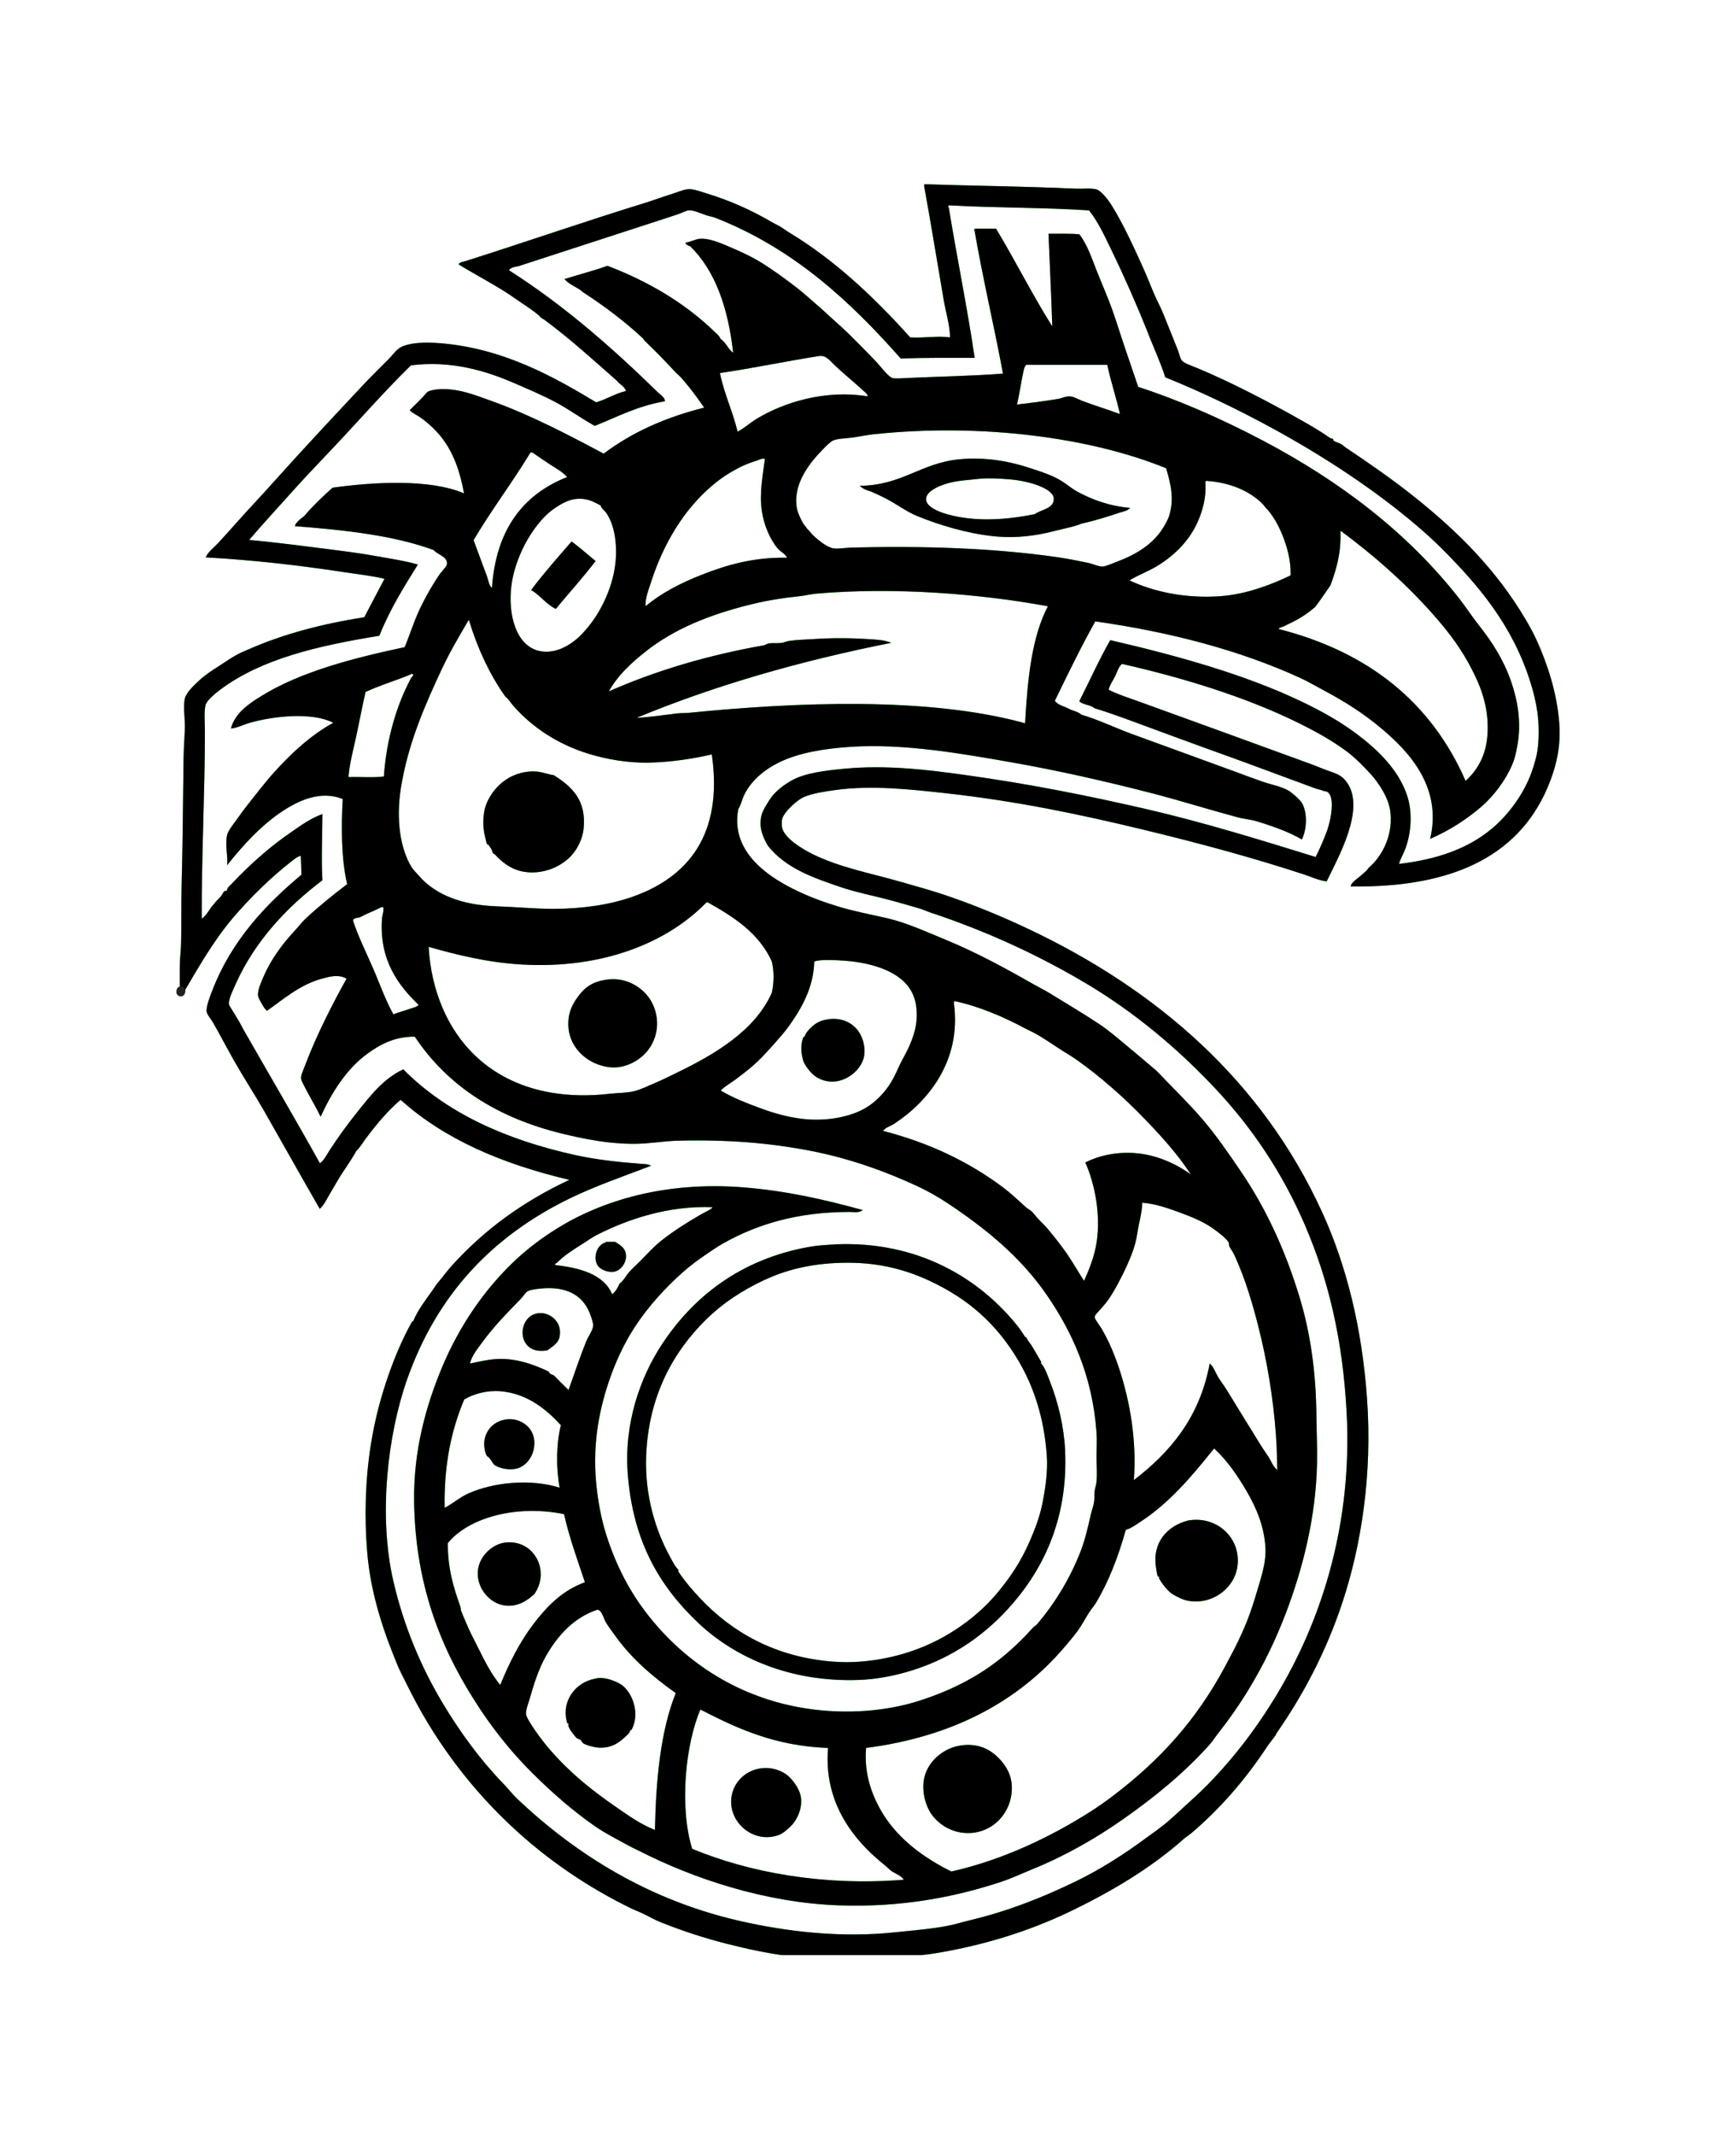 <?xml version="1.0" encoding="UTF-8" standalone="no"?>
<!-- Created with Inkscape (http://www.inkscape.org/) -->

<svg
   xmlns:dc="http://purl.org/dc/elements/1.1/"
   xmlns:cc="http://creativecommons.org/ns#"
   xmlns:rdf="http://www.w3.org/1999/02/22-rdf-syntax-ns#"
   xmlns:svg="http://www.w3.org/2000/svg"
   xmlns="http://www.w3.org/2000/svg"
   xmlns:sodipodi="http://sodipodi.sourceforge.net/DTD/sodipodi-0.dtd"
   xmlns:inkscape="http://www.inkscape.org/namespaces/inkscape"
   version="1.1"
   viewBox="0 0 350 430.2"
   id="svg51"
   sodipodi:docname="shadowrun-logo.svg"
   width="350"
   height="430.2"
   inkscape:version="0.92.4 (5da689c313, 2019-01-14)">
  <sodipodi:namedview
     pagecolor="#ffffff"
     bordercolor="#666666"
     borderopacity="1"
     objecttolerance="10"
     gridtolerance="10"
     guidetolerance="10"
     inkscape:pageopacity="0"
     inkscape:pageshadow="2"
     inkscape:window-width="1857"
     inkscape:window-height="1057"
     id="namedview53"
     showgrid="false"
     inkscape:zoom="0.88248121"
     inkscape:cx="-67.227648"
     inkscape:cy="154.91972"
     inkscape:window-x="55"
     inkscape:window-y="-8"
     inkscape:window-maximized="1"
     inkscape:current-layer="svg51" />
  <defs
     id="defs5">
    <clipPath
       id="clipPath6309"
       clipPathUnits="userSpaceOnUse">
      <path
         d="M 0,1513 V 0 h 1179 v 1513 z"
         id="path2"
         inkscape:connector-curvature="0" />
    </clipPath>
    <clipPath
       id="clipPath6309-7"
       clipPathUnits="userSpaceOnUse">
      <path
         inkscape:connector-curvature="0"
         d="M 0,1513 V 0 h 1179 v 1513 z"
         id="path2-8" />
    </clipPath>
    <clipPath
       id="clipPath6309-8"
       clipPathUnits="userSpaceOnUse">
      <path
         inkscape:connector-curvature="0"
         d="M 0,1513 V 0 h 1179 v 1513 z"
         id="path2-3" />
    </clipPath>
    <filter
       inkscape:collect="always"
       style="color-interpolation-filters:sRGB"
       id="filter1542"
       x="-0.121"
       width="1.242"
       y="-0.094"
       height="1.187">
      <feGaussianBlur
         inkscape:collect="always"
         stdDeviation="6.932"
         id="feGaussianBlur1544" />
    </filter>
  </defs>
  <g
     transform="matrix(2.022,0,0,2.016,-1915.099,-480.607)"
     id="g49-0"
     style="fill:#00ff00;fill-opacity:1;filter:url(#filter1542)">
    <g
       transform="matrix(1.17,0,0,-1.17,964.727,433.818)"
       id="g47-5"
       style="fill:#00ff00;fill-opacity:1">
      <g
         transform="scale(0.1)"
         id="g45-8"
         style="fill:#00ff00;fill-opacity:1">
        <g
           clip-path="url(#clipPath6309-8)"
           id="g43-4"
           style="fill:#00ff00;fill-opacity:1">
          <path
             style="fill:#00ff00;fill-opacity:1;fill-rule:evenodd"
             inkscape:connector-curvature="0"
             d="m 828.3,1385 c -10.09,25.18 -20.6,49.1 -31.76,72.15 -5.625,11.62 -11,23.53 -18.85,33.39 -38.01,2.54 -79.48,2.05 -119,4.31 -0.656,0.16 -1.855,-1.56 -0.539,-1.61 6.973,-43.3 15.68,-84.85 22.08,-128.7 -21.16,-0.02 -42.59,0.23 -63.01,-0.53 -42.99,48.79 -91.29,93.96 -157.8,120.1 -2.531,0.99 -4.981,1.31 -7.539,2.15 -5.422,1.78 -10.99,4.53 -15.08,4.31 -2.629,-0.15 -5.723,-2.1 -9.153,-3.23 -3.113,-1.02 -6.726,-2.27 -9.695,-3.23 -42.84,-13.85 -84.49,-27.65 -125.5,-40.92 -3.035,-0.99 -7.07,-0.78 -9.16,-3.77 46.5,-29.63 88.46,-66.56 126.5,-103.9 2.422,-2.37 6.66,-4.84 6.465,-8.08 -23.08,-3.84 -40.54,-13.3 -59.77,-21 -11.07,6.04 -21.4,13.75 -32.84,19.92 -11.44,6.17 -23.67,11.31 -36.07,16.7 -24.5,10.63 -53.59,19.38 -87.77,15.08 -24.13,-23.64 -46.16,-49.32 -69.47,-73.78 -11.61,-12.19 -23.26,-24.59 -34.46,-37.15 -11.36,-12.74 -22.89,-25.18 -33.92,-38.23 23.86,-2.16 48.78,-5.51 73.23,-8.63 12.05,-1.53 24.28,-3.23 36.07,-5.37 11.74,-2.14 23.54,-3.83 34.46,-7.01 -11.97,-19.26 -23.96,-38.49 -32.84,-60.85 -52.38,-8.52 -100.2,-19.66 -135.2,-45.77 -4.551,-3.41 -11.96,-9.5 -12.92,-13.46 -1.418,-5.84 -0.539,-14.87 -0.539,-22.61 0,-53.36 -2.949,-107 -2.695,-159.9 4.68,3.223 6.758,9.043 10.77,12.93 1.258,2.097 3.348,3.691 4.844,5.378 1.582,1.797 2.559,4.016 3.77,5.383 0.234,0.274 1.375,-0.265 1.609,0 0.703,0.801 0.918,2.391 1.621,3.231 0.918,1.105 1.797,1.73 2.695,2.695 8.633,9.258 17.44,17.66 26.93,25.85 7.5,6.472 15.3,12.52 23.69,18.3 8.321,5.75 16.84,12.08 26.92,15.62 -0.058,-19.22 -1.043,-37.65 0,-56.54 -30.04,-22.7 -57.37,-51.73 -73.77,-88.31 -2.195,-4.902 -6.25,-13.16 -5.926,-17.23 0.105,-1.36 0.918,-2.266 2.156,-4.309 2.91,-4.813 6.73,-10.88 8.613,-14.54 0.41,-0.801 0.695,-1.484 1.074,-2.149 22.27,-39.16 44.54,-77.02 65.7,-115.2 3.758,2.625 5.711,7.117 8.074,10.77 7.629,11.73 15.24,22.26 23.7,32.84 11.09,13.89 22.21,28.6 39.3,36.62 36.44,-36.98 86.91,-60.09 146.5,-73.23 17.66,-3.906 36.95,-6.062 56.54,-7.539 2.558,-0.195 5.742,-0.078 8.078,-1.621 -24.56,-9.414 -48.03,-17.51 -69.46,-28 -65.79,-32.2 -112.9,-81.9 -138.4,-154.5 -16.7,-47.59 -24.49,-116.4 -11.85,-171.8 8.976,-39.33 24.04,-74.38 42,-104.5 15.2,-25.48 32.4,-48.96 52.23,-69.46 4.141,-4.281 7.695,-8.992 11.84,-12.92 50.04,-47.3 111.8,-86.21 189,-103.9 40.18,-9.211 86.45,-14.78 133.5,-9.688 14.58,1.578 29.3,2.648 43.62,5.387 6.476,1.23 12.94,3.293 19.39,4.84 33.54,8.07 61.99,19.62 89.38,32.84 21.95,10.6 41.75,23.51 60.31,37.16 5.937,4.383 12.07,8.622 17.24,12.93 5.664,4.731 11.06,9.852 16.15,14.53 6.543,6.032 12.68,11.51 18.85,17.78 24.28,24.71 45.25,52.86 63,83.46 35.27,60.84 61.05,141.1 56.01,235.3 -3.352,62.47 -15.47,113.1 -35.55,159.9 -19.37,45.16 -45.72,84.23 -77.54,117.9 -31.5,33.37 -67.47,63.63 -107.7,87.77 -40.47,24.28 -85.56,45.26 -134.1,61.39 -2.93,0.964 -5.684,2.371 -8.614,3.23 -9.738,2.852 -18.89,5.559 -28.55,8.078 -12.94,3.367 -26.14,5.938 -38.77,10.22 -23.59,8.027 -47.3,16.23 -62.46,35.55 -3.894,6.894 -7.969,15.23 -5.391,25.84 1.114,4.563 5.032,10.29 7.004,13.47 4.18,6.719 11.86,12.45 18.31,16.16 11.91,6.81 29.53,8.69 45.23,10.23 35.89,3.52 72.08,-1.01 103.4,-5.39 54.14,-7.57 103.9,-17.48 154,-29.07 49.81,-11.52 98.84,-26.86 144.3,-40.93 2.762,5.352 5.293,11.09 7.539,16.69 1.825,4.57 3.047,7.734 4.305,12.93 1.906,7.863 3.906,21.84 -1.621,25.85 -0.996,0.723 -2.508,0.547 -3.77,1.074 -2.195,0.926 -4.824,1.348 -6.992,2.149 -30.82,11.41 -65.34,24.33 -93.7,34.46 -15.77,5.65 -31.22,11.54 -46.85,17.24 -15.57,5.68 -31.13,11.78 -47.38,16.69 -3.27,3.02 -9.774,2.79 -12.93,5.93 8.781,17.42 16.88,35.53 26.39,52.22 55.72,-12.88 115,-29.26 163.7,-52.76 16.61,-8.03 31.75,-16.47 45.77,-26.92 18.37,-13.71 36.52,-31.34 43.62,-53.32 4.9,-15.16 3.07,-32.72 -1.61,-45.24 -1.69,-4.5 -4.21,-8.515 -5.4,-12.93 32.43,3.839 58.63,12.95 79.16,30.16 13.92,11.66 27.26,29.55 33.93,48.47 2.42,6.86 4.72,14.77 5.38,22.07 2.02,21.9 -1.54,38.6 -6.45,54.39 -15.26,49 -44.69,83.37 -75.93,114.7 -6.33,6.34 -13.22,12.55 -19.92,18.31 -37.55,32.26 -81.61,60.9 -124.9,84.54 -28.88,15.74 -59.44,30.56 -90.47,43.08 -4.023,12.7 -9.609,24.85 -14.54,37.15 z M 2.8,823.6 v 20.46 c 0,6.719 0.898,13.37 1.074,18.85 0.539,16.72 0.031,34.45 0.547,52.77 0.957,34.73 1.066,70.2 1.613,106.1 0.117,7.71 0.633,16.5 1.074,24.76 0.496,9.31 -1.68,19.15 0,26.93 1.062,4.92 7.723,11.34 12.39,15.61 5.266,4.84 11.11,8.63 16.15,11.85 6.106,3.89 11.57,7.83 17.23,10.77 3.039,1.58 6.516,2.91 9.699,4.31 28.07,12.35 61.49,21.4 97.46,26.92 5.762,10.94 11.45,21.95 17.24,32.85 -11.33,2.76 -23.71,4.03 -36.08,5.93 -36.25,5.53 -76.05,10.18 -116.3,12.38 2.156,4.9 6.738,8.09 10.23,11.85 10.2,10.97 20.04,22.51 30.69,33.92 11.96,12.83 23.87,26.47 36.07,39.84 14.8,16.25 30.5,33.12 46.85,50.62 6.386,6.85 13.35,14.4 21,22.08 3.156,3.16 7.07,7.01 10.76,10.77 4.649,4.73 7.258,9.29 12.4,11.31 10.09,3.97 24.61,3.4 36.61,2.15 51.42,-5.34 92.75,-28.7 128.2,-50.08 8.965,2.7 15.95,7.39 25.3,9.7 -1.191,4.19 -5.293,5.47 -7.539,8.61 -20.05,17.73 -39.96,35.91 -61.93,52.24 -1.062,0.79 -2.215,1.03 -3.23,2.15 -3.567,3.92 -10.74,8.48 -15.62,11.84 -2.839,1.97 -5.82,4.02 -8.613,5.93 -13.89,9.54 -30.48,17.97 -45.77,27.46 1.269,1.87 3.992,2.08 5.925,2.7 50.82,16.15 100.7,33.55 152.4,49.54 7.785,2.4 15.68,5.38 24.24,8.07 4.25,1.34 8.684,3.29 12.38,3.77 4.621,0.6 9.856,-1.47 15.62,-3.23 20.86,-6.36 38.79,-14.49 55.47,-24.23 3.719,-2.18 7.586,-3.74 11.3,-6.46 3.664,-2.68 9.152,-5.8 13.47,-8.61 35.94,-23.44 66.43,-53.08 94.24,-84.01 11.73,-0.74 23.16,1.54 33.91,0 -0.176,10.67 -3.554,21.08 -5.379,31.77 -5.5,32.14 -10.84,65.25 -16.69,97.47 -0.047,0.76 -0.086,1.52 0.539,1.61 41.19,-1.38 85.44,-1.83 128.2,-3.77 6.016,-0.27 12.72,0.62 17.77,-0.54 4.101,-0.94 10.09,-8.51 13.46,-14 10.53,-17.1 19.37,-36.95 27.47,-54.92 2.645,-5.88 5.243,-12.6 8.075,-19.39 2.668,-6.41 6.23,-12.68 8.613,-18.85 3.418,-8.83 8.059,-19.84 11.85,-29.61 1.531,-3.96 2.109,-7.83 3.769,-9.69 2.059,-2.34 8.672,-4.45 13.46,-6.47 31.4,-13.23 63.2,-30.15 91.54,-46.3 7.176,-4.1 14.61,-8.64 21.54,-13.47 0.43,-0.3 1.699,-0.15 2.156,-0.54 0.344,-0.28 0.129,-1.37 0.539,-1.61 2.129,-1.32 4.832,-1.83 7,-3.23 0.86,-0.57 1.817,-1.56 2.688,-2.16 20.03,-13.45 40.82,-27.86 59.77,-43.08 37.35,-29.97 68.91,-61.73 93.69,-103.4 3.55,-5.95 7.18,-12.56 10.24,-19.38 8.43,-18.8 16.84,-43.47 18.84,-69.46 1.5,-19.42 -2.05,-34.95 -7.53,-49.54 -23.77,-63.17 -81.31,-91.84 -170.2,-90.47 0.68,3.789 5.38,6.238 8.61,9.16 1.57,1.426 3.2,2.82 4.85,4.305 0.82,0.742 1.26,1.933 2.15,2.695 9.89,8.43 20.46,25.58 18.31,46.85 -1.22,12.01 -9.38,24.75 -17.23,33.38 -5.61,6.15 -13.06,13.73 -19.92,18.84 -12.86,9.58 -26.96,17.37 -42,24.78 -43.48,21.43 -96.48,38.06 -149.7,50.07 -3.106,-2.75 -4.082,-7.05 -5.93,-10.77 -1.816,-3.67 -4.473,-7.12 -5.379,-11.3 7.781,-4.01 16.43,-6.66 24.77,-9.69 48.65,-17.67 98.68,-35.87 149.2,-54.39 3.875,-1.42 8.309,-3.42 12.38,-4.85 8.113,-2.85 12.27,-4.04 16.7,-10.23 16.25,-22.75 -7.813,-64.68 -17.24,-84.54 -6.602,0.723 -12.94,3.789 -19.38,5.918 -43.38,14.32 -89.58,26.78 -136.8,38.23 -53.2,12.9 -108,24.5 -169.1,31.23 -28.53,3.145 -62.36,6.926 -93.16,2.695 -9.48,-1.296 -19.69,-2.851 -26.92,-5.925 -5.976,-2.532 -17.73,-13.25 -18.85,-19.39 -0.168,-0.906 -0.293,-4.676 0,-6.453 1.472,-8.828 16.41,-18.26 26.39,-23.16 23.37,-11.47 48.87,-16.04 75.39,-23.7 13.13,-3.789 25.8,-7.257 37.68,-11.31 24.38,-8.301 47.84,-18.05 70.01,-28.54 110.5,-52.27 199.9,-130.3 250.9,-242.3 20.62,-45.29 33.99,-98.78 38.23,-159.4 4.54,-64.68 -4.81,-124.8 -20.99,-173.9 -13.58,-41.26 -33.1,-78.61 -56.01,-111.5 -0.418,-0.598 -0.555,-1.469 -1.075,-2.156 -1.765,-2.301 -4.324,-5.742 -6.464,-8.613 -19,-29.1 -40.9,-54.1 -64.9,-74.6 -2.226,-1.891 -4.804,-3.41 -7.004,-5.383 -27.8,-24.73 -61.8,-45.11 -98,-62.43 -33.4,-15.94 -71.4,-28.08 -113.1,-35 -14.4,-2.391 -29.3,-2.75 -44.7,-4.301 -27.2,-2.762 -56.5,-1 -82.4,2.141 -16.2,1.976 -35.1,6.179 -51.1,10.24 -19.42,4.93 -37.95,11.08 -56,18.3 -5.773,2.309 -11.11,5.508 -16.69,8.09 -2.899,1.32 -5.86,2.418 -8.614,3.77 -62.76,30.61 -114.8,75.1 -154,129.2 -13.79,19.05 -26.12,39.32 -37.15,61.94 -2.695,5.52 -5.715,10.95 -8.078,16.69 -11.63,28.18 -22.86,60.38 -25.85,96.92 -2.395,29.3 -1.68,61.5 3.23,92.08 3.41,21.23 8.488,40.38 15.08,59.24 5.617,16.07 12.02,31 19.92,45.22 0.176,0.324 0.852,-0.02 1.074,0.547 3.879,9.679 11.21,18.89 17.24,27.46 1.269,1.809 2.117,3.458 3.769,5.383 3.75,4.383 8.231,10.53 12.38,15.08 27.32,30.01 59.25,53.7 99.62,72.7 -57.23,13.5 -106.7,34.77 -143.8,68.39 -10.98,-9.375 -20.18,-20.51 -29.08,-32.31 -2.859,-3.789 -5.136,-8.02 -8.621,-11.31 -4.609,-8.547 -10.6,-16.26 -15.62,-24.76 -2.5,-4.239 -5.019,-8.672 -7.539,-12.92 -2.441,-4.129 -4.422,-8.699 -8.074,-11.84 -15.15,26.33 -31.5,55.74 -47.92,84.54 -7.41,12.98 -16.55,26.95 -24.77,41.46 -5.617,9.922 -11.5,21.16 -17.77,32.31 -2.156,3.84 -5.633,7.636 -5.926,10.23 -0.527,4.719 3.309,14.06 5.391,19.39 16.08,41.15 44.58,71.76 75.38,97.46 -0.067,5.781 -0.203,9.843 -0.535,16.15 -2.395,-0.266 -5.403,-2.754 -8.079,-4.844 -17.77,-13.9 -34.69,-30.5 -49.61,-48 -17.27,-20.3 -30.38,-44 -44.15,-67.3 l -0.633,0.809 -0.988,-0.274"
             id="path9-7" />
          <path
             style="fill:#00ff00;fill-opacity:1;fill-rule:evenodd"
             inkscape:connector-curvature="0"
             d="m 446.5,209.8 c -12.72,-29.62 -18.12,-83.21 -7,-119 48.25,-20.11 111.6,-32 180.4,-26.39 -2.532,3.73 -7.168,5.02 -10.77,7.539 -1.668,1.18 -3.144,2.953 -4.844,4.312 -12.03,9.617 -22.64,20.13 -31.23,32.85 -11.59,17.16 -20.16,39.5 -17.77,67.84 -45.51,1.704 -77.66,16.76 -108.8,32.85 z m -73.77,64.62 c -1.765,2.539 -4.648,6.129 -7,10.23 -1.554,2.699 -3.82,11.46 -7.539,10.23 -6.855,-2.269 -13.45,-6.039 -18.31,-9.68 -8.77,-6.597 -15.76,-14.86 -22.08,-24.78 -7.317,-11.49 -11.91,-24.23 -16.15,-39.31 -1.515,-5.379 -4.062,-11.4 -3.769,-15.07 0.273,-3.398 6.269,-11.91 8.074,-14.55 4.355,-6.351 8.984,-12.17 12.93,-16.69 17.3,-19.83 35.32,-34.15 56,-48.46 10.39,-7.187 20.68,-14.65 32.85,-19.39 0.93,43.94 4.914,84.84 17.77,116.9 -19.94,14.21 -38.4,29.88 -52.77,50.61 z m -141.5,77.5 c -0.058,-22.39 5.188,-38.67 10.76,-54.38 0.391,-1.082 0.234,-2.312 0.547,-3.23 1.015,-3.031 2.492,-5.949 3.769,-9.153 3.332,-8.367 7.239,-15.45 10.76,-22.62 5.762,-11.68 11.26,-22.44 18.85,-31.78 7.531,18.66 16.65,36.66 28.01,51.7 11.41,15.12 24.76,29.08 44.15,36.07 -6.281,19.03 -13.14,37.49 -17.77,58.16 -39.97,8.34 -81.35,-2.711 -99.08,-24.77 z m 371,-231.5 c 13.57,-21.82 34.94,-37.48 58.16,-49 44.3,10.02 84.8,29.68 118.5,51.15 6.848,4.359 13.57,9.152 19.92,14 39.1,29.89 70.18,63.88 94.76,109.9 7.375,13.76 15.46,28.97 21.54,46.3 2.844,8.082 5.547,17.2 8.079,25.84 2.742,9.371 5.468,19.56 4.851,29.62 -1.113,18.03 -7.558,33.42 -15.62,47.39 -8.027,13.91 -16.76,26.5 -27.46,36.62 0.168,1.09 -1.551,-0.109 -1.609,-0.539 -18.22,-22.94 -37.97,-46.18 -62.46,-61.92 -3.645,-2.351 -7.434,-5.25 -11.86,-6.472 -6.496,-23.33 -14.9,-45.03 -25.84,-63.01 -1.575,-2.57 -3.692,-4.859 -5.391,-7.531 -3.391,-5.352 -6.125,-10.68 -9.688,-15.62 -3.476,-4.809 -7.5,-9.5 -11.31,-13.99 -38.94,-45.91 -94.48,-76.53 -169.1,-86.17 -2.07,-23.29 5.996,-42.81 14.53,-56.53 z m -326.3,361.3 c -11.24,0.899 -22.46,-2.152 -30.69,-7 -10.8,-25.7 -17.4,-55.5 -16.7,-92.6 6.602,3.34 12.72,8.942 20.46,12.38 21.18,9.43 52.41,12.64 77.55,4.852 -3.153,16.35 -2.93,38.16 1.074,53.31 -11.62,12.8 -28.34,27.21 -51.7,29.08 z m 73.23,42.54 c 1.902,4.687 5.703,9.492 5.926,13.47 0.129,2.266 -1.465,7.039 -2.695,10.22 -5.821,15.13 -18.93,23.55 -41.46,21.54 -3.778,-0.34 -9.043,-1.063 -11.3,-2.156 -2.344,-1.125 -3.926,-4.414 -6.465,-7.004 -12.27,-12.5 -23.3,-24.08 -32.85,-37.15 -4.074,-5.574 -8.515,-11.02 -10.23,-17.77 7.062,1.41 14.35,3.211 22.07,3.769 17.18,1.231 33.75,-5.16 45.24,-10.77 0.371,-2.141 2.707,-2.328 4.308,-3.231 4.11,-4.148 8.145,-8.367 12.39,-12.39 5.097,13.96 9.472,27.62 15.07,41.46 z m 9.16,91.01 c -4.621,-2.363 -8.574,-5.39 -12.93,-8.078 -7.61,-4.715 -15.32,-9.785 -21,-15.61 -0.04,-0.039 -3.125,-1.359 -1.075,-2.16 19.95,-2.168 40.98,-7.801 47.92,-24.77 3.125,2.071 4.766,5.645 6.465,9.153 3.527,2.539 5.293,6.484 8.078,9.687 2.793,3.223 6.121,6.113 9.149,9.16 5.851,5.867 11.58,12.45 18.31,17.76 10.16,8.027 21.49,15.25 32.31,21.54 1.972,1.152 3.847,2.148 5.918,3.234 1.797,0.938 4.121,1.895 5.39,3.77 -37.39,1.453 -71.91,-10.06 -98.54,-23.69 z m 579.3,-182 c -1.395,30.65 -6.239,64.17 -13.46,94.78 -5.996,25.38 -13.27,50.22 -23.15,71.07 -1.133,2.375 -3.086,4.805 -3.769,6.465 -0.528,1.25 -0.071,2.434 -0.547,3.235 -2.246,3.769 -9.141,9.023 -14,12.38 -8.328,5.762 -17.24,9.286 -26.92,12.93 -9.375,3.516 -22.17,8.074 -32.85,8.613 v -1.613 c -0.273,-6.582 -1.652,-11.62 -2.695,-16.7 -1.094,-5.32 -1.652,-10.77 -3.234,-16.69 -2.813,-10.62 -9.825,-25.21 -14.53,-33.92 -2.312,-4.29 -5.496,-10.05 -9.16,-15.08 -1.406,-1.933 -3.535,-4.269 -5.379,-6.464 -2.492,-2.961 -5.265,-5.274 -5.382,-7.004 -0.137,-2.012 3.859,-6.727 5.917,-10.22 6.399,-10.83 11.38,-23.16 15.08,-34.46 8.886,-27.2 14.88,-60.12 12.38,-94.78 30.94,23.82 56.09,53.4 64.62,99.62 3.515,-2.93 4.746,-7.539 7,-11.31 2.324,-3.902 5.195,-7.468 7.539,-11.31 9.64,-15.77 19.69,-32.27 29.08,-47.38 2.101,-3.399 4.511,-6.641 6.457,-9.699 2.402,-3.789 3.875,-8.379 7.539,-11.31 -0.313,5.68 -0.227,12.03 -0.539,18.85 z m -112.5,281.1 c -17.27,17.94 -37.35,35.89 -58.15,50.61 -4.25,3.008 -8.84,5.605 -13.47,8.613 -7.343,4.758 -15.68,10.66 -23.15,14.54 -2.746,1.414 -5.383,2.605 -7.539,3.769 -17.53,9.415 -38.31,18.5 -59.78,23.15 -0.028,-0.692 -0.684,-0.75 -0.535,-1.621 6.941,-49.74 -22.77,-85.01 -51.15,-103.4 -3.086,-1.992 -6.906,-2.793 -9.16,-5.918 39.63,-10.2 73.26,-26.58 101.8,-47.93 6.993,-5.234 13.37,-11.32 19.92,-17.23 1.289,-1.164 2.715,-1.934 3.77,-2.696 2.324,-1.66 4.109,-4.445 5.926,-6.457 3.007,-3.339 6.379,-6.316 9.152,-9.695 5.625,-6.828 11.15,-13.65 16.15,-21.01 5.117,-7.5 9.551,-15.29 14.54,-23.14 4.102,9.219 8.918,20.78 10.77,33.38 3.574,24.3 -1.906,50.36 -9.699,67.85 11.03,5.52 25,8.985 40.93,8.078 20.01,-1.144 37.31,-9.843 49,-18.31 -11.02,17.01 -24.86,32.36 -39.31,47.39 z m -329,9.688 c 11.28,-4.238 23.79,-8.106 37.7,-9.688 18.98,-2.179 37.14,1.348 48.99,6.993 8.399,3.992 13.94,8.945 19.39,15.08 3.719,4.179 6.551,8.504 9.16,13.46 2.625,5 4.668,10.43 7.539,15.62 5.41,9.793 11,21.35 11.84,33.93 0.684,10.18 -1.152,17.78 -4.305,23.69 -8.8,16.45 -31.73,24.47 -57.08,26.39 -6.199,0.468 -20.14,1.316 -25.31,-0.539 -0.32,-0.028 -0.633,-0.086 -0.535,-0.536 -0.657,-22.81 -11.65,-40.94 -22.08,-55.47 -3.133,-4.375 -6.7,-8.332 -10.22,-12.38 -6.953,-7.981 -14.12,-15.96 -22.08,-22.62 -4.023,-3.371 -8.289,-6.582 -12.38,-9.7 -4.324,-3.281 -9.207,-5.789 -12.93,-9.687 10.81,-6.453 21.37,-10.43 32.32,-14.54 z m -321.5,171.2 c -4.14,-2.109 -8.504,-4.031 -12.92,-5.926 -1.777,-0.761 -3.457,-1.855 -5.39,-2.695 -1.836,-0.781 -5.039,-0.195 -5.918,-2.687 4.285,-13.22 10.77,-26.33 16.69,-39.85 5.918,-13.53 10.79,-27.89 17.77,-40.38 4.746,1.867 9.687,3.145 14.53,4.844 2.461,0.871 5.344,1.359 7.004,3.234 -17.34,16.58 -33.8,38.45 -31.23,73.77 0.235,3.242 1.758,6.433 1.075,9.695 h -1.614 z m 276.2,3.235 c -32.67,-33.31 -87.17,-56.16 -156.2,-52.24 -29.21,1.66 -54.83,8.047 -79.7,15.08 0.984,-18.78 5.262,-36.86 11.86,-52.23 21.78,-50.88 71.02,-81.43 142.7,-73.23 6.699,0.773 13.84,0.586 20.46,2.16 5.566,1.316 11.89,4.539 17.77,7 5.879,2.453 11.68,5.39 17.23,8.078 33.65,16.26 67.87,36.41 82.39,68.93 1.942,8.398 2.071,18.54 0,26.92 -10.97,24.21 -32.38,37.97 -54.93,50.62 -0.633,-0.266 -1.219,-0.578 -1.61,-1.074 z m -289.7,180.6 c -3.203,-14.08 -5.597,-27.33 -8.613,-40.93 -2.375,-10.73 -5.148,-21.26 -5.918,-31.77 9.883,0.34 21.16,-0.7 30.14,0.54 2.265,32.65 11.26,61.86 23.16,84 0.363,0.68 3.039,2.64 1.074,3.77 -12.88,-5.61 -27.31,-9.66 -39.85,-15.61 z m 65.16,19.92 c -14.28,-30.61 -28.9,-63.68 -35,-101.8 -4.297,-26.83 -0.664,-52.08 9.16,-67.84 1.57,-2.527 4.148,-4.941 5.918,-7 14.64,-17.08 37.64,-25.39 66.78,-26.39 15.52,-0.527 32.62,-2.16 47.92,-2.16 25.06,0 48.34,3.555 67.32,10.23 47.26,16.64 77.7,52.84 67.84,121.7 -16.39,-3.79 -34.41,-6.5 -52.76,-7 -18.36,-0.5 -37.17,2.88 -52.24,7.54 -26.69,8.27 -48.18,22.8 -64.08,40.93 -2.371,2.71 -4.101,5.81 -7,8.08 -13.1,18.66 -23.3,40.23 -30.7,64.61 -0.027,0.33 -0.078,0.64 -0.535,0.54 -8.027,-13.8 -15.93,-27.14 -22.62,-41.46 z m 318.8,64.08 c -4.68,-0.41 -9.27,-1.67 -14,-2.16 -14.94,-1.53 -28.71,-3.85 -41.46,-7 -35.62,-8.8 -65.64,-21.05 -89.92,-40.38 -12.16,-9.68 -23.67,-20.26 -31.23,-33.93 39.54,17.51 83.85,30.81 131.9,39.31 1.367,0.24 2.843,1.36 4.308,1.62 3.66,0.65 7.52,-0.03 11.31,0.54 2.019,0.3 3.847,1.3 5.926,1.61 6.574,1 14.02,1.1 21.54,1.62 15.42,1.04 30.36,0.92 45.23,0 6.941,-0.44 14.41,-0.65 20.46,-3.23 -78.13,-15.56 -150.8,-36.55 -217,-64.08 11.08,0.52 24.15,2.55 34.46,3.76 3.449,0.41 6.691,0.19 10.23,0.54 92.64,9.27 202.5,13.47 283.2,-8.07 1.785,-0.48 3.496,-1.38 3.23,0 2.063,37.73 5.832,73.37 19.39,99.08 -58.12,10.76 -131.4,16.57 -197.6,10.77 z m 446.9,52.23 c 0.508,-18.45 -3.75,-32.15 -8.613,-45.24 -4.309,-6.09 -8.391,-12.43 -12.92,-18.3 -6.883,-6.05 -14.21,-10.7 -22.62,-14.54 -1.504,-0.68 -2.801,-1.53 -4.305,-2.16 -1.418,-0.57 -3.312,-0.68 -4.308,-2.15 76.72,-19.66 130.1,-62.65 159.4,-129.8 11.7,10.79 18.67,24.46 18.85,44.7 0.19,22.26 -7.46,39.74 -16.69,56.53 -8.88,16.12 -19.71,29.58 -31.23,42.54 -23.56,26.49 -49.6,49.25 -77.55,70.01 v -1.62 z m -652.6,28.54 c -5.293,-0.65 -11.34,-4.02 -15.08,-6.46 -6.739,-4.39 -11.43,-8.93 -16.69,-15.62 -11.2,-14.2 -20.96,-35.22 -22.62,-56.01 -1.961,-24.57 6.32,-50.98 28.54,-52.22 11.63,-0.65 21.68,5.84 27.46,10.77 4.082,3.47 6.23,6.1 9.699,10.22 11.72,14 22.23,36.27 23.69,58.16 1.101,16.47 -2.09,30.61 -8.078,39.32 -1.504,2.17 -4.09,3.62 -4.844,6.45 -6.629,3.42 -11.71,6.67 -22.08,5.39 z m 603.1,-30.69 c -3.64,9.13 -8.808,17.93 -14.53,23.69 -0.762,0.76 -1.328,1.86 -2.156,2.7 -11.46,11.6 -28.22,18.55 -48.47,19.92 -0.027,-0.7 -0.683,-0.76 -0.535,-1.62 1.023,-11.86 -2.266,-24.03 -6.457,-33.38 -7.539,-16.8 -20.01,-28.79 -34.47,-37.7 -7.898,-4.87 -16.48,-7.75 -23.69,-12.38 20.32,-9.53 47.34,-15.66 77.55,-13.47 22.6,1.65 44.21,10.31 59.76,17.77 0.41,13.28 -3.351,25.33 -7.004,34.47 z m -448,63.53 c -9.348,-2.85 -15.27,-5.83 -22.62,-10.22 -5.774,-3.47 -10.62,-7.04 -15.62,-11.31 -23.82,-20.34 -41.17,-49.28 -51.69,-81.86 -2.219,-6.84 -5.098,-13.93 -4.844,-20.99 13.5,11.36 29.94,19.84 47.92,26.92 20.8,8.19 44.04,15.17 72.7,14.54 -1.523,3.46 -5.457,4.96 -8.074,8.08 -6.476,7.68 -11.73,20.01 -13.47,32.31 -2.089,14.9 0.832,29.64 2.696,44.16 -3.535,0.39 -4.707,-0.92 -7,-1.63 z m -176.1,-3.23 c -5.059,3.3 -10.2,6.79 -15.07,10.23 h -1.621 c -15.45,-25.65 -33.22,-48.98 -48.47,-74.84 3.605,-10.21 7.753,-20.92 11.31,-30.69 1.242,-3.4 1.574,-7.64 4.309,-10.24 3.406,49.54 26.16,79.75 64.08,94.78 -3.906,4.46 -9.453,7.45 -14.54,10.76 z m 276.2,25.85 c -5.52,-0.58 -11.39,-1.81 -17.23,-2.69 -6.503,-0.99 -13.62,-0.88 -17.77,-2.69 -2.492,-1.08 -6.535,-5.34 -9.687,-8.61 -10.56,-10.95 -25.23,-29.27 -21.01,-50.09 0.781,-3.83 5.011,-12.73 7.004,-14.53 0.82,-0.74 1.074,-1.66 1.621,-2.16 1.843,-1.68 3.328,-4.01 5.379,-5.92 3.918,-3.68 11.24,-9.77 16.69,-10.77 4.063,-0.75 9.434,0.39 14.54,0.54 61.3,1.71 122.2,-0.32 176.1,-8.08 9.402,-1.36 17.87,-3.06 26.39,-4.85 4.394,-0.92 9.218,-3.29 12.38,-3.23 2.878,0.06 8.359,2.58 12.93,4.31 16.66,6.3 30.42,15.17 38.77,28.54 2.226,3.56 4.441,7.67 5.379,10.77 4.375,14.35 1.183,27.39 -2.684,40.39 -65.42,26.71 -158.4,38.54 -248.8,29.07 z m 130.3,59.24 c -1.086,0.82 -2.442,-2.73 -2.688,-3.77 -2.059,-8.75 -3.711,-21.16 -5.926,-30.16 11.46,1.36 23.72,2.94 35.01,4.85 3.391,0.57 6.641,2.41 10.23,2.15 3.464,-0.25 6.746,-2.46 10.23,-3.77 11,-4.14 21.96,-7.5 32.3,-11.3 -3.196,14.39 -7.754,27.42 -10.77,42 h -68.39 z m -139.5,-22.08 c -8.457,7.78 -15.58,13.45 -24.23,21.53 -4.308,4.03 -7.531,9.01 -13.47,8.09 -26.43,-4.09 -56.42,-10.42 -84.54,-14.54 3.711,-18.01 10.84,-32.6 15.08,-50.08 5.762,2.99 10.7,7.71 16.7,11.31 22.75,13.63 57.89,24.89 94.23,18.84 -0.301,2.16 -2.41,3.6 -3.769,4.85 z m 95.31,138.4 h 17.77 c 16.48,-27.31 30.99,-56.6 47.92,-83.47 -0.761,24.82 -2.226,54.02 -3.234,79.16 8.809,-0.1 20.03,0.31 26.39,-0.54 6.758,-8.94 10.34,-20.01 14.54,-30.69 4.219,-10.73 8.933,-21.32 12.92,-32.31 4.054,-11.17 7.441,-22.65 11.31,-33.93 3.84,-11.15 7.61,-22.32 11.31,-33.38 36.48,-11.83 72.82,-28.21 106.1,-45.77 64.92,-34.29 123.2,-78.07 168,-135.7 5.36,-6.9 10.28,-14.63 16.16,-22.07 10.94,-13.88 20.87,-28.93 27.46,-47.93 5.54,-16.02 9.05,-34.98 5.39,-54.93 -1.17,-6.34 -2.14,-11 -4.32,-16.15 -5.66,-13.46 -15.88,-27.01 -26.38,-36.08 -12.84,-11.09 -27.38,-20.43 -43.62,-27.46 10.51,44.53 -18.51,74.85 -41.46,94.24 -15.59,13.16 -31.71,23.34 -50.62,33.38 -6.191,3.28 -12.05,6.81 -18.31,9.69 -52.27,24.09 -112.2,39.58 -175,48.46 -12.21,-21.9 -23.34,-44.87 -34.46,-67.84 2.617,-3.82 8.496,-4.76 12.38,-7.01 2.441,-1.41 8.019,-2.42 10.23,-4.84 14.48,-4.24 28.44,-11.11 43.61,-16.7 28.77,-10.58 58.57,-21.33 88.31,-32.3 7.168,-2.65 14.71,-5.53 22.08,-8.08 7.558,-2.615 16.04,-4.197 22.08,-7.537 3.074,-1.711 9.93,-7.609 11.84,-10.77 4.543,-7.5 4.629,-21.72 0,-31.23 -10.89,6.387 -24.21,11.19 -38.77,15.62 -5.019,1.523 -10.37,1.824 -15.62,3.23 -23.1,6.191 -49.15,14.35 -72.68,20.46 -39.66,10.3 -81.95,19.9 -122.2,26.92 -39.43,6.87 -89.42,15.94 -135.2,12.93 -22.62,-1.49 -44.35,-5.06 -61.39,-13.47 -11.89,-5.87 -23.02,-15 -29.07,-26.92 -2.039,-4.012 -2.793,-8.621 -5.39,-12.92 -6.622,-35.44 23.8,-56.43 46.31,-67.85 12.54,-6.359 25.01,-10.99 38.24,-15.08 13.48,-4.172 27.58,-6.808 42.54,-10.23 16.22,-3.711 33.91,-11.88 49.54,-18.3 25.89,-10.66 51.21,-24.45 74.32,-37.7 4.875,-2.793 9.777,-5.149 14.54,-8.086 13.41,-8.274 28.06,-16.94 41.45,-25.84 9.113,-6.055 17.22,-13.18 25.31,-19.92 8.234,-6.867 16.31,-13.67 24.23,-20.47 12.92,-13.64 26.12,-26.39 38.23,-40.38 12.16,-14.04 22.73,-29.56 33.39,-45.24 21.2,-31.18 37.82,-66.88 50.08,-107.2 9.383,-30.85 14.18,-64.1 14.54,-102.3 0.129,-12.9 0.735,-25.82 0.539,-38.77 -0.734,-48.2 -12.77,-93.28 -26.92,-130.3 -14.41,-37.72 -33.44,-71.27 -56.54,-100.7 -3.035,-3.871 -5.457,-7.793 -8.614,-11.31 -21.32,-23.73 -46.37,-44.35 -73.77,-63.54 -22.48,-15.74 -48.12,-30.64 -75.93,-42.01 -9.269,-3.781 -18.45,-8.141 -28,-11.3 -39.83,-13.16 -85.25,-21.72 -137.3,-19.93 -63.62,2.199 -124.6,23.07 -170.2,46.31 -3.145,1.609 -6.348,3 -9.688,4.859 -8.66,4.781 -19.56,10.29 -28,16.15 -19.19,13.31 -36.65,28.72 -53.31,45.22 -15.88,15.74 -31.19,34.42 -44.16,53.86 -31.38,47.06 -56.05,102.8 -57.08,178.8 -0.597,44.07 10.53,82.5 23.69,114.2 15.05,36.16 37.1,68.2 64.08,93.16 9.89,9.16 21.26,17.7 33.39,25.31 38.73,24.32 93.06,40.83 159.4,35.54 37.21,-2.968 69.45,-10.54 101.8,-19.38 -3.301,-2.734 -7.883,-1.613 -11.31,-1.613 -43.96,0 -78.67,-10.45 -107.7,-26.92 -5.84,-3.32 -12.79,-8.136 -18.85,-12.38 -7.227,-5.079 -14.29,-10.86 -21,-17.24 -14.8,-14.05 -28.83,-30.12 -39.86,-49 -6.25,-10.7 -11.65,-22.44 -16.15,-35 -8.848,-24.67 -15.65,-55.37 -12.38,-90.47 1.457,-15.59 4.278,-31.05 8.614,-44.68 8.546,-26.87 20.28,-49.43 36.62,-70 31.34,-39.5 76.76,-69.88 134.6,-78.63 34.44,-5.199 68.15,-1.98 94.76,6.473 25.95,8.226 48.77,19.61 68.39,35 10.25,8.019 20.11,17.33 29.08,27.46 1.047,1.179 2.754,2.031 3.77,3.23 14.67,17.23 28.05,38.78 37.15,62.46 3.613,9.391 6.008,19.7 8.625,31.23 0.762,3.39 2.137,6.949 2.684,10.24 0.558,3.332 0.168,6.641 0.547,9.691 0.343,2.758 1.359,5.219 1.613,8.078 0.644,7.043 0,14.22 0,21 0,7.09 0.476,14.2 0,20.99 -3.41,48.59 -21.07,86.74 -43.08,118.5 -22.38,32.28 -52.21,56.39 -84,77.54 -7.86,5.227 -16.84,10.34 -25.85,14.54 -26.77,12.47 -57.73,23.71 -91.01,30.14 -34.75,6.73 -70.16,9.64 -112.5,8.625 -12.21,-0.293 -24.51,-2.629 -37.16,-2.696 -21.84,-0.117 -42.56,4.051 -61.39,8.614 -55.77,13.52 -98.02,40.84 -126,82.93 -17.38,0.184 -29.99,-6.945 -40.38,-14.54 -17.54,-12.82 -30.18,-32.62 -39.86,-53.85 -3.848,8.144 -8.535,15.57 -12.92,24.23 -1.348,2.676 -3.633,6.504 -3.769,8.621 -0.188,2.805 2.207,7.668 3.769,11.85 9.336,24.94 23.44,52.4 35,73.23 -6.777,4.055 -14.77,1.68 -21,0 -18.94,-5.105 -33.43,-18.11 -46.86,-27.46 -1.75,1.515 -3.203,3.937 -4.309,5.918 -1.16,2.109 -2.969,4.875 -3.223,7.003 -0.586,4.786 2.812,11.93 4.844,16.69 6.184,14.48 16.41,28.12 25.85,38.23 3.515,3.778 6.621,7.95 10.22,11.31 10.61,9.883 23.36,20.27 35,29.08 -5.039,21.27 -5.097,49.42 -3.769,72.7 -19.42,7.93 -38.61,-2.011 -51.15,-10.23 -18.22,-11.95 -34.45,-29.93 -47.38,-46.31 0.91,7.645 -1.934,16.78 0,25.85 0.801,3.762 5.734,9.687 9.152,14.54 2.41,3.418 4.852,6.836 7.539,10.22 7.137,9.003 15.23,19.72 23.15,28.54 15.48,17.25 31.95,32.24 50.62,42.54 -17.87,9.32 -50.51,5.84 -71.07,0 -5.969,-1.7 -11.05,-4.58 -16.15,-4.84 3.594,13.41 15.47,21.25 26.38,27.99 33.02,20.41 77.65,32.11 121.7,41.47 5.07,12.16 8.254,23.85 15.62,38.23 3.946,7.7 9.317,17.14 15.08,25.3 0.36,0.51 0.672,0.26 1.075,1.09 0.828,1.7 4.324,4.13 4.304,6.99 -0.019,6.06 -8.543,7.6 -11.3,11.31 -33.81,12.51 -75.51,17.12 -118.5,20.47 1.601,3.96 5.011,6.11 8.078,8.61 7.441,8.71 15.68,16.63 24.23,24.23 35.39,4.94 82.97,7.58 112,-4.85 -3.429,18.85 -9.004,34.59 -18.85,47.39 -4.758,6.2 -11.77,12.93 -18.84,17.77 -2.86,1.95 -6.074,3.27 -8.621,5.92 5.105,5.14 10.42,10.05 15.08,15.62 4.004,2.17 11.72,2.75 18.85,2.15 12.76,-1.06 24.92,-6.01 36.62,-10.22 33.07,-11.93 66.45,-29.55 94.76,-44.7 23.69,17.95 52.32,30.96 85.62,39.31 -5.859,8.61 -11.95,16.78 -18.85,24.77 -2.161,2.49 -4.805,4.58 -7.004,6.99 -8.094,8.91 -15.96,16.76 -24.77,25.32 -0.605,0.58 -0.937,1.51 -1.621,2.16 -14.71,13.79 -32.35,27.22 -50.08,38.77 -1.512,0.98 -2.684,2.19 -4.305,3.22 -3.879,2.46 -9.16,4.66 -12.38,8.62 12.13,3.85 24.87,7.07 36.61,11.31 35.75,-13.64 66.83,-32.42 92.08,-57.08 1.57,-1.53 3.621,-3.16 4.304,-5.39 4.629,-2.91 6.36,-8.72 10.77,-11.85 -4.297,38.24 -15.14,69.94 -36.61,91.01 -1.786,0.44 -4.579,1.89 -3.77,3.23 4.375,0.39 8.469,3.1 12.38,3.24 9.121,0.32 19.14,-4.54 27.46,-8.08 8.652,-3.69 17.15,-7.82 23.69,-11.85 10.35,-6.38 21.35,-14.41 31.23,-22.08 6.523,-5.07 12.38,-10.61 18.85,-16.15 3.977,-3.4 7.793,-7.15 11.85,-10.77 4.871,-4.36 10.62,-9.49 15.61,-14.54 6.399,-6.48 14.72,-14.67 22.08,-22.62 2.684,-2.89 9.52,-11.98 12.93,-12.92 2.695,-0.75 8.281,-0.19 12.38,0 27.19,1.29 54.45,1.65 81.84,3.77 -7.657,41.16 -17.05,80.59 -24.23,122.2 -1.094,-0.17 0.105,1.55 0.535,1.61"
             id="path11-0" />
          <path
             style="fill:#00ff00;fill-opacity:1;fill-rule:evenodd"
             inkscape:connector-curvature="0"
             d="m 747.6,1245 c -0.215,2.19 -2.707,5.02 -5.918,7.01 -7.285,4.49 -19.43,7.6 -30.16,8.61 -8.593,0.8 -20.52,1.44 -28,0.54 -8.808,-1.06 -18.77,-1.32 -28.01,-4.31 -6.356,-2.06 -17.08,-6.48 -16.69,-13.45 0.32,-5.77 9.883,-10.16 17.77,-12.4 24.52,-6.93 51.04,-4.78 74.84,0 5.586,4.26 17.08,4.54 16.15,14 z m 65.16,-8.61 c -2.324,-2.68 -6.359,-3.18 -9.688,-4.3 -9.785,-3.32 -20.73,-6.72 -31.77,-9.16 -6.719,-2.81 -14.32,-4.03 -21.54,-5.92 -15.18,-4 -32.81,-6.99 -53.31,-4.86 -22.8,2.38 -46.38,9.55 -65.16,17.24 -9.426,3.87 -17.55,10.24 -26.93,15.08 -3.757,1.93 -7.636,3.73 -11.31,5.38 -1.864,0.84 -4.004,1.33 -5.918,2.16 -1.668,0.71 -3.574,2.03 -4.852,3.23 36.16,0.38 51.64,19.29 84.54,22.62 22.51,2.27 43.44,-1.75 60.85,-7.54 10.08,-3.36 20.07,-6.49 28.01,-11.85 4.05,-2.74 7.597,-5.72 11.84,-8.08 12.16,-6.75 27.55,-12.54 45.23,-14"
             id="path13-3" />
          <path
             style="fill:#00ff00;fill-opacity:1;fill-rule:evenodd"
             inkscape:connector-curvature="0"
             d="m 357.2,1191 c -10.77,-14.19 -22.65,-27.26 -33.93,-40.93 -8.32,4.07 -13.23,11.54 -21.01,16.15 10.82,14.5 22.73,27.9 34.46,41.47 7.168,-5.22 13.6,-11.17 20.47,-16.69"
             id="path15-4" />
          <path
             style="fill:#00ff00;fill-opacity:1;fill-rule:evenodd"
             inkscape:connector-curvature="0"
             d="m 321.6,1008 c 15.57,-9.933 28.07,-21.42 25.31,-46.31 -0.754,-6.75 -3.996,-13.95 -7.539,-18.85 -3.664,-5.059 -7.481,-8.332 -13.47,-11.85 -7.274,-4.277 -19.95,-8.074 -32.84,-4.843 -8.516,2.129 -15.74,7.57 -21.54,14 -0.41,0.449 -1.242,0.625 -1.613,1.074 -0.809,0.976 -0.86,2.715 -1.621,3.769 -0.653,0.918 -1.211,1.758 -2.149,3.235 -0.293,0.449 -1.433,0.672 -1.621,1.074 -0.527,1.141 -0.996,4.258 -1.609,6.465 -1.965,6.98 -1.934,18.6 0.535,25.84 1.164,3.398 1.953,5.019 3.769,8.086 6.485,10.94 18.3,20.69 35,21.53 8.047,0.4 12.04,-2.02 19.39,-3.23"
             id="path17-9" />
          <path
             style="fill:#00ff00;fill-opacity:1;fill-rule:evenodd"
             inkscape:connector-curvature="0"
             d="m 366.3,833.3 c 15.02,2.235 27.13,-4.492 34.46,-12.93 5.157,-5.93 9.911,-16.48 8.614,-28.54 -2.082,-19.28 -18,-31.85 -33.93,-33.39 -7.11,-0.692 -14.46,1.523 -19.39,3.769 -11.25,5.149 -23.33,17.38 -22.07,36.08 0.5,7.57 3.437,13.78 6.992,18.85 5.891,8.418 11.75,14.14 25.31,16.16"
             id="path19-3" />
          <path
             style="fill:#00ff00;fill-opacity:1;fill-rule:evenodd"
             inkscape:connector-curvature="0"
             d="m 554.8,799.4 c 10.73,1.707 19.18,-1.856 24.77,-8.079 3.898,-4.343 7.98,-13.19 6.457,-23.15 -2.004,-13.14 -20.29,-28 -38.24,-19.39 -4.754,2.278 -8.222,6.125 -11.31,10.76 -1.797,2.715 -2.266,3.606 -3.223,8.078 -1.043,4.832 -1.172,11.61 1.074,16.7 0.129,0.301 0.91,-0.078 1.075,0.536 0.8,3.007 3.574,5.91 5.929,8.078 3.367,3.105 6.856,5.41 13.46,6.465"
             id="path21-5" />
          <path
             style="fill:#00ff00;fill-opacity:1;fill-rule:evenodd"
             inkscape:connector-curvature="0"
             d="m 365.8,608.8 c -0.097,0.457 0.203,0.507 0.536,0.535 h 7.539 c 5.363,-3.36 8.527,-5.547 9.152,-10.77 0.801,-6.621 -3.899,-13.14 -9.152,-14.53 -5.164,-1.379 -12.55,1.211 -15.08,5.379 -4.003,6.601 -0.449,17.75 7.004,19.39"
             id="path23-5" />
          <path
             style="fill:#00ff00;fill-opacity:1;fill-rule:evenodd"
             inkscape:connector-curvature="0"
             d="m 501.5,577 c -19.69,-9.219 -36.27,-20.3 -50.08,-33.93 -27.88,-27.51 -49.22,-65.15 -51.15,-116.9 -1.269,-33.84 8.282,-63.71 19.92,-85.08 2.149,-3.95 4.766,-9.403 7.539,-11.84 0.266,-0.231 -0.195,-1.321 0,-1.621 5.625,-8.469 12.36,-16.27 18.85,-23.15 26.64,-28.26 63.7,-50.31 114.2,-53.85 26.8,-1.879 54.45,3.922 75.93,12.92 25.66,10.76 48.11,27.74 64.07,47.39 10.4,12.81 18.66,25.12 25.85,41.46 4.343,9.891 8.847,21.04 11.31,33.39 2.508,12.6 4.727,27.28 3.77,40.92 -2.285,32.59 -11.37,59.12 -23.69,80.23 -18.51,31.69 -42.71,53.59 -77,69.48 -19.26,8.906 -41.45,15.04 -68.39,15.08 h -0.539 c -28.01,-0.039 -50.8,-5.305 -70.55,-14.54 z m 59.24,30.16 c 71.91,3.43 124.7,-29.91 156.7,-70.55 1.926,-2.449 3.731,-5.398 5.918,-8.613 0.305,-0.449 0.879,0.215 1.074,-0.535 0.508,-1.887 3.457,-5.266 4.856,-7.539 2.441,-3.996 4.93,-8.531 7.539,-12.93 0.176,-0.289 -0.254,-1.386 0,-1.609 3.191,-2.801 6.238,-11.95 8.074,-16.69 6.086,-15.69 11.4,-36.35 12.38,-57.08 2.883,-60.42 -19.89,-104.7 -49.54,-136.8 -22,-23.82 -50.44,-43.18 -86.69,-53.31 -12.02,-3.348 -25.59,-5.961 -39.85,-6.45 -57.38,-1.98 -104.9,18.63 -136.8,48.99 -32.81,31.24 -55.2,69.22 -59.77,126.5 -3.555,44.49 11.28,83.82 28.54,110.4 26.57,40.91 66.91,73.34 125.5,84 7.41,1.348 14.66,1.797 22.08,2.156"
             id="path25-7" />
          <path
             style="fill:#00ff00;fill-opacity:1;fill-rule:evenodd"
             inkscape:connector-curvature="0"
             d="m 316.2,516.7 c -27.37,-5.297 -26.69,30.43 -7,31.77 9.11,0.625 19.99,-7.5 17.24,-20.46 -1.153,-5.391 -5.946,-7.957 -10.24,-11.31"
             id="path27-6" />
          <path
             style="fill:#00ff00;fill-opacity:1;fill-rule:evenodd"
             inkscape:connector-curvature="0"
             d="m 279.6,457.4 c 9.453,1.871 17.83,-2.437 22.08,-8.609 7.703,-11.18 1.571,-30.63 -12.92,-33.38 -5.332,-1.02 -13.77,0.141 -18.31,3.758 -0.156,0.121 -3.867,6.203 -4.844,6.461 -2.324,0.629 -3.82,8.789 -3.234,13.47 1.133,9.043 7.519,16.4 17.23,18.3"
             id="path29-4" />
          <path
             style="fill:#00ff00;fill-opacity:1;fill-rule:evenodd"
             inkscape:connector-curvature="0"
             d="m 862.2,371.3 c 21.27,3.558 37.82,-9.821 41.46,-26.39 5.937,-27.01 -19.17,-47.26 -42.54,-42 -4.031,0.91 -9.278,3.481 -12.92,5.93 -3.254,2.172 -8.281,8.211 -10.77,12.92 -0.156,0.297 0.246,1.398 0,1.617 -0.117,0.101 -1.023,-0.141 -1.074,0 -0.898,2.172 -1.199,5.41 -1.621,8.07 -3.269,21.14 9.844,35.41 27.46,39.85"
             id="path31-0" />
          <path
             style="fill:#00ff00;fill-opacity:1;fill-rule:evenodd"
             inkscape:connector-curvature="0"
             d="m 304.9,308.3 c -5.723,-5.141 -14.85,-12.08 -27.46,-9.16 -11.88,2.75 -22.33,15.78 -20.47,30.16 1.555,11.9 12.34,21.84 23.16,23.15 24.3,2.949 38.87,-23.98 24.77,-44.15"
             id="path33-1" />
          <path
             style="fill:#00ff00;fill-opacity:1;fill-rule:evenodd"
             inkscape:connector-curvature="0"
             d="m 356.6,236.1 c 8.348,2.5 20.18,-3.051 23.7,-5.93 8.497,-6.941 14.88,-23.92 7.539,-37.69 -0.203,-0.372 -0.898,0.152 -1.082,-0.54 -0.644,-2.41 -2.687,-3.859 -4.843,-5.921 -5.117,-4.891 -12.28,-9.899 -23.69,-8.618 -2.668,0.297 -9.523,1.95 -11.85,3.778 -0.828,0.64 -1.18,1.922 -2.157,2.691 -1.171,0.91 -2.511,0.918 -3.234,1.621 -1.25,1.199 -2.949,3.61 -4.305,5.379 -1.425,1.86 -1.652,2.231 -2.687,4.84 -0.223,0.559 0.324,1.668 0,2.16 -0.293,0.442 -0.867,-0.211 -1.082,0.539 -5.461,19.2 7.898,34.89 23.69,37.69"
             id="path35-1" />
          <path
             style="fill:#00ff00;fill-opacity:1;fill-rule:evenodd"
             inkscape:connector-curvature="0"
             d="m 668.4,179.1 c 14.12,2.07 24.28,-2.829 31.77,-10.23 5.359,-5.297 10.07,-12.23 11.31,-20.46 3.36,-22.22 -12.75,-43.64 -36.08,-44.16 -15.54,-0.34 -27.72,8.711 -33.38,18.31 -4.364,7.41 -7.754,20.71 -3.77,32.3 4.141,12.04 16,22.16 30.16,24.24"
             id="path37-0" />
          <path
             style="fill:#00ff00;fill-opacity:1;fill-rule:evenodd"
             inkscape:connector-curvature="0"
             d="m 499.3,159.7 c 7.09,0.679 13.35,-1.071 18.85,-4.309 5.832,-3.449 12.9,-12.88 14,-20.47 1.367,-9.457 -3.125,-19.46 -8.613,-24.76 -2.356,-2.282 -6.367,-6.121 -10.24,-7.539 -22.4,-8.282 -45.14,12.55 -39.84,35 2.722,11.56 12.64,20.81 25.85,22.08"
             id="path39-6" />
          <path
             style="fill:#00ff00;fill-opacity:1;stroke:#231f20;stroke-width:7.299;stroke-linecap:round;stroke-linejoin:miter;stroke-miterlimit:4;stroke-dasharray:none"
             inkscape:connector-curvature="0"
             d="m 3.648,822.8 c 0.02,0.359 0.098,0.722 0.176,1.082"
             stroke-miterlimit="4"
             id="path41-8" />
        </g>
      </g>
    </g>
  </g>
  <g
     transform="matrix(2.022,0,0,2.016,-1915.099,-480.607)"
     id="g49"
     style="fill:#000000;fill-opacity:1">
    <g
       transform="matrix(1.17,0,0,-1.17,964.727,433.818)"
       id="g47"
       style="fill:#000000;fill-opacity:1">
      <g
         transform="scale(0.1)"
         id="g45"
         style="fill:#000000;fill-opacity:1">
        <g
           clip-path="url(#clipPath6309)"
           id="g43"
           style="fill:#000000;fill-opacity:1">
          <path
             d="m 828.3,1385 c -10.09,25.18 -20.6,49.1 -31.76,72.15 -5.625,11.62 -11,23.53 -18.85,33.39 -38.01,2.54 -79.48,2.05 -119,4.31 -0.656,0.16 -1.855,-1.56 -0.539,-1.61 6.973,-43.3 15.68,-84.85 22.08,-128.7 -21.16,-0.02 -42.59,0.23 -63.01,-0.53 -42.99,48.79 -91.29,93.96 -157.8,120.1 -2.531,0.99 -4.981,1.31 -7.539,2.15 -5.422,1.78 -10.99,4.53 -15.08,4.31 -2.629,-0.15 -5.723,-2.1 -9.153,-3.23 -3.113,-1.02 -6.726,-2.27 -9.695,-3.23 -42.84,-13.85 -84.49,-27.65 -125.5,-40.92 -3.035,-0.99 -7.07,-0.78 -9.16,-3.77 46.5,-29.63 88.46,-66.56 126.5,-103.9 2.422,-2.37 6.66,-4.84 6.465,-8.08 -23.08,-3.84 -40.54,-13.3 -59.77,-21 -11.07,6.04 -21.4,13.75 -32.84,19.92 -11.44,6.17 -23.67,11.31 -36.07,16.7 -24.5,10.63 -53.59,19.38 -87.77,15.08 -24.13,-23.64 -46.16,-49.32 -69.47,-73.78 -11.61,-12.19 -23.26,-24.59 -34.46,-37.15 -11.36,-12.74 -22.89,-25.18 -33.92,-38.23 23.86,-2.16 48.78,-5.51 73.23,-8.63 12.05,-1.53 24.28,-3.23 36.07,-5.37 11.74,-2.14 23.54,-3.83 34.46,-7.01 -11.97,-19.26 -23.96,-38.49 -32.84,-60.85 -52.38,-8.52 -100.2,-19.66 -135.2,-45.77 -4.551,-3.41 -11.96,-9.5 -12.92,-13.46 -1.418,-5.84 -0.539,-14.87 -0.539,-22.61 0,-53.36 -2.949,-107 -2.695,-159.9 4.68,3.223 6.758,9.043 10.77,12.93 1.258,2.097 3.348,3.691 4.844,5.378 1.582,1.797 2.559,4.016 3.77,5.383 0.234,0.274 1.375,-0.265 1.609,0 0.703,0.801 0.918,2.391 1.621,3.231 0.918,1.105 1.797,1.73 2.695,2.695 8.633,9.258 17.44,17.66 26.93,25.85 7.5,6.472 15.3,12.52 23.69,18.3 8.321,5.75 16.84,12.08 26.92,15.62 -0.058,-19.22 -1.043,-37.65 0,-56.54 -30.04,-22.7 -57.37,-51.73 -73.77,-88.31 -2.195,-4.902 -6.25,-13.16 -5.926,-17.23 0.105,-1.36 0.918,-2.266 2.156,-4.309 2.91,-4.813 6.73,-10.88 8.613,-14.54 0.41,-0.801 0.695,-1.484 1.074,-2.149 22.27,-39.16 44.54,-77.02 65.7,-115.2 3.758,2.625 5.711,7.117 8.074,10.77 7.629,11.73 15.24,22.26 23.7,32.84 11.09,13.89 22.21,28.6 39.3,36.62 36.44,-36.98 86.91,-60.09 146.5,-73.23 17.66,-3.906 36.95,-6.062 56.54,-7.539 2.558,-0.195 5.742,-0.078 8.078,-1.621 -24.56,-9.414 -48.03,-17.51 -69.46,-28 -65.79,-32.2 -112.9,-81.9 -138.4,-154.5 -16.7,-47.59 -24.49,-116.4 -11.85,-171.8 8.976,-39.33 24.04,-74.38 42,-104.5 15.2,-25.48 32.4,-48.96 52.23,-69.46 4.141,-4.281 7.695,-8.992 11.84,-12.92 50.04,-47.3 111.8,-86.21 189,-103.9 40.18,-9.211 86.45,-14.78 133.5,-9.688 14.58,1.578 29.3,2.648 43.62,5.387 6.476,1.23 12.94,3.293 19.39,4.84 33.54,8.07 61.99,19.62 89.38,32.84 21.95,10.6 41.75,23.51 60.31,37.16 5.937,4.383 12.07,8.622 17.24,12.93 5.664,4.731 11.06,9.852 16.15,14.53 6.543,6.032 12.68,11.51 18.85,17.78 24.28,24.71 45.25,52.86 63,83.46 35.27,60.84 61.05,141.1 56.01,235.3 -3.352,62.47 -15.47,113.1 -35.55,159.9 -19.37,45.16 -45.72,84.23 -77.54,117.9 -31.5,33.37 -67.47,63.63 -107.7,87.77 -40.47,24.28 -85.56,45.26 -134.1,61.39 -2.93,0.964 -5.684,2.371 -8.614,3.23 -9.738,2.852 -18.89,5.559 -28.55,8.078 -12.94,3.367 -26.14,5.938 -38.77,10.22 -23.59,8.027 -47.3,16.23 -62.46,35.55 -3.894,6.894 -7.969,15.23 -5.391,25.84 1.114,4.563 5.032,10.29 7.004,13.47 4.18,6.719 11.86,12.45 18.31,16.16 11.91,6.81 29.53,8.69 45.23,10.23 35.89,3.52 72.08,-1.01 103.4,-5.39 54.14,-7.57 103.9,-17.48 154,-29.07 49.81,-11.52 98.84,-26.86 144.3,-40.93 2.762,5.352 5.293,11.09 7.539,16.69 1.825,4.57 3.047,7.734 4.305,12.93 1.906,7.863 3.906,21.84 -1.621,25.85 -0.996,0.723 -2.508,0.547 -3.77,1.074 -2.195,0.926 -4.824,1.348 -6.992,2.149 -30.82,11.41 -65.34,24.33 -93.7,34.46 -15.77,5.65 -31.22,11.54 -46.85,17.24 -15.57,5.68 -31.13,11.78 -47.38,16.69 -3.27,3.02 -9.774,2.79 -12.93,5.93 8.781,17.42 16.88,35.53 26.39,52.22 55.72,-12.88 115,-29.26 163.7,-52.76 16.61,-8.03 31.75,-16.47 45.77,-26.92 18.37,-13.71 36.52,-31.34 43.62,-53.32 4.9,-15.16 3.07,-32.72 -1.61,-45.24 -1.69,-4.5 -4.21,-8.515 -5.4,-12.93 32.43,3.839 58.63,12.95 79.16,30.16 13.92,11.66 27.26,29.55 33.93,48.47 2.42,6.86 4.72,14.77 5.38,22.07 2.02,21.9 -1.54,38.6 -6.45,54.39 -15.26,49 -44.69,83.37 -75.93,114.7 -6.33,6.34 -13.22,12.55 -19.92,18.31 -37.55,32.26 -81.61,60.9 -124.9,84.54 -28.88,15.74 -59.44,30.56 -90.47,43.08 -4.023,12.7 -9.609,24.85 -14.54,37.15 z M 2.8,823.6 v 20.46 c 0,6.719 0.898,13.37 1.074,18.85 0.539,16.72 0.031,34.45 0.547,52.77 0.957,34.73 1.066,70.2 1.613,106.1 0.117,7.71 0.633,16.5 1.074,24.76 0.496,9.31 -1.68,19.15 0,26.93 1.062,4.92 7.723,11.34 12.39,15.61 5.266,4.84 11.11,8.63 16.15,11.85 6.106,3.89 11.57,7.83 17.23,10.77 3.039,1.58 6.516,2.91 9.699,4.31 28.07,12.35 61.49,21.4 97.46,26.92 5.762,10.94 11.45,21.95 17.24,32.85 -11.33,2.76 -23.71,4.03 -36.08,5.93 -36.25,5.53 -76.05,10.18 -116.3,12.38 2.156,4.9 6.738,8.09 10.23,11.85 10.2,10.97 20.04,22.51 30.69,33.92 11.96,12.83 23.87,26.47 36.07,39.84 14.8,16.25 30.5,33.12 46.85,50.62 6.386,6.85 13.35,14.4 21,22.08 3.156,3.16 7.07,7.01 10.76,10.77 4.649,4.73 7.258,9.29 12.4,11.31 10.09,3.97 24.61,3.4 36.61,2.15 51.42,-5.34 92.75,-28.7 128.2,-50.08 8.965,2.7 15.95,7.39 25.3,9.7 -1.191,4.19 -5.293,5.47 -7.539,8.61 -20.05,17.73 -39.96,35.91 -61.93,52.24 -1.062,0.79 -2.215,1.03 -3.23,2.15 -3.567,3.92 -10.74,8.48 -15.62,11.84 -2.839,1.97 -5.82,4.02 -8.613,5.93 -13.89,9.54 -30.48,17.97 -45.77,27.46 1.269,1.87 3.992,2.08 5.925,2.7 50.82,16.15 100.7,33.55 152.4,49.54 7.785,2.4 15.68,5.38 24.24,8.07 4.25,1.34 8.684,3.29 12.38,3.77 4.621,0.6 9.856,-1.47 15.62,-3.23 20.86,-6.36 38.79,-14.49 55.47,-24.23 3.719,-2.18 7.586,-3.74 11.3,-6.46 3.664,-2.68 9.152,-5.8 13.47,-8.61 35.94,-23.44 66.43,-53.08 94.24,-84.01 11.73,-0.74 23.16,1.54 33.91,0 -0.176,10.67 -3.554,21.08 -5.379,31.77 -5.5,32.14 -10.84,65.25 -16.69,97.47 -0.047,0.76 -0.086,1.52 0.539,1.61 41.19,-1.38 85.44,-1.83 128.2,-3.77 6.016,-0.27 12.72,0.62 17.77,-0.54 4.101,-0.94 10.09,-8.51 13.46,-14 10.53,-17.1 19.37,-36.95 27.47,-54.92 2.645,-5.88 5.243,-12.6 8.075,-19.39 2.668,-6.41 6.23,-12.68 8.613,-18.85 3.418,-8.83 8.059,-19.84 11.85,-29.61 1.531,-3.96 2.109,-7.83 3.769,-9.69 2.059,-2.34 8.672,-4.45 13.46,-6.47 31.4,-13.23 63.2,-30.15 91.54,-46.3 7.176,-4.1 14.61,-8.64 21.54,-13.47 0.43,-0.3 1.699,-0.15 2.156,-0.54 0.344,-0.28 0.129,-1.37 0.539,-1.61 2.129,-1.32 4.832,-1.83 7,-3.23 0.86,-0.57 1.817,-1.56 2.688,-2.16 20.03,-13.45 40.82,-27.86 59.77,-43.08 37.35,-29.97 68.91,-61.73 93.69,-103.4 3.55,-5.95 7.18,-12.56 10.24,-19.38 8.43,-18.8 16.84,-43.47 18.84,-69.46 1.5,-19.42 -2.05,-34.95 -7.53,-49.54 -23.77,-63.17 -81.31,-91.84 -170.2,-90.47 0.68,3.789 5.38,6.238 8.61,9.16 1.57,1.426 3.2,2.82 4.85,4.305 0.82,0.742 1.26,1.933 2.15,2.695 9.89,8.43 20.46,25.58 18.31,46.85 -1.22,12.01 -9.38,24.75 -17.23,33.38 -5.61,6.15 -13.06,13.73 -19.92,18.84 -12.86,9.58 -26.96,17.37 -42,24.78 -43.48,21.43 -96.48,38.06 -149.7,50.07 -3.106,-2.75 -4.082,-7.05 -5.93,-10.77 -1.816,-3.67 -4.473,-7.12 -5.379,-11.3 7.781,-4.01 16.43,-6.66 24.77,-9.69 48.65,-17.67 98.68,-35.87 149.2,-54.39 3.875,-1.42 8.309,-3.42 12.38,-4.85 8.113,-2.85 12.27,-4.04 16.7,-10.23 16.25,-22.75 -7.813,-64.68 -17.24,-84.54 -6.602,0.723 -12.94,3.789 -19.38,5.918 -43.38,14.32 -89.58,26.78 -136.8,38.23 -53.2,12.9 -108,24.5 -169.1,31.23 -28.53,3.145 -62.36,6.926 -93.16,2.695 -9.48,-1.296 -19.69,-2.851 -26.92,-5.925 -5.976,-2.532 -17.73,-13.25 -18.85,-19.39 -0.168,-0.906 -0.293,-4.676 0,-6.453 1.472,-8.828 16.41,-18.26 26.39,-23.16 23.37,-11.47 48.87,-16.04 75.39,-23.7 13.13,-3.789 25.8,-7.257 37.68,-11.31 24.38,-8.301 47.84,-18.05 70.01,-28.54 110.5,-52.27 199.9,-130.3 250.9,-242.3 20.62,-45.29 33.99,-98.78 38.23,-159.4 4.54,-64.68 -4.81,-124.8 -20.99,-173.9 -13.58,-41.26 -33.1,-78.61 -56.01,-111.5 -0.418,-0.598 -0.555,-1.469 -1.075,-2.156 -1.765,-2.301 -4.324,-5.742 -6.464,-8.613 -19,-29.1 -40.9,-54.1 -64.9,-74.6 -2.226,-1.891 -4.804,-3.41 -7.004,-5.383 -27.8,-24.73 -61.8,-45.11 -98,-62.43 -33.4,-15.94 -71.4,-28.08 -113.1,-35 -14.4,-2.391 -29.3,-2.75 -44.7,-4.301 -27.2,-2.762 -56.5,-1 -82.4,2.141 -16.2,1.976 -35.1,6.179 -51.1,10.24 -19.42,4.93 -37.95,11.08 -56,18.3 -5.773,2.309 -11.11,5.508 -16.69,8.09 -2.899,1.32 -5.86,2.418 -8.614,3.77 -62.76,30.61 -114.8,75.1 -154,129.2 -13.79,19.05 -26.12,39.32 -37.15,61.94 -2.695,5.52 -5.715,10.95 -8.078,16.69 -11.63,28.18 -22.86,60.38 -25.85,96.92 -2.395,29.3 -1.68,61.5 3.23,92.08 3.41,21.23 8.488,40.38 15.08,59.24 5.617,16.07 12.02,31 19.92,45.22 0.176,0.324 0.852,-0.02 1.074,0.547 3.879,9.679 11.21,18.89 17.24,27.46 1.269,1.809 2.117,3.458 3.769,5.383 3.75,4.383 8.231,10.53 12.38,15.08 27.32,30.01 59.25,53.7 99.62,72.7 -57.23,13.5 -106.7,34.77 -143.8,68.39 -10.98,-9.375 -20.18,-20.51 -29.08,-32.31 -2.859,-3.789 -5.136,-8.02 -8.621,-11.31 -4.609,-8.547 -10.6,-16.26 -15.62,-24.76 -2.5,-4.239 -5.019,-8.672 -7.539,-12.92 -2.441,-4.129 -4.422,-8.699 -8.074,-11.84 -15.15,26.33 -31.5,55.74 -47.92,84.54 -7.41,12.98 -16.55,26.95 -24.77,41.46 -5.617,9.922 -11.5,21.16 -17.77,32.31 -2.156,3.84 -5.633,7.636 -5.926,10.23 -0.527,4.719 3.309,14.06 5.391,19.39 16.08,41.15 44.58,71.76 75.38,97.46 -0.067,5.781 -0.203,9.843 -0.535,16.15 -2.395,-0.266 -5.403,-2.754 -8.079,-4.844 -17.77,-13.9 -34.69,-30.5 -49.61,-48 -17.27,-20.3 -30.38,-44 -44.15,-67.3 l -0.633,0.809 -0.988,-0.274"
             id="path9"
             inkscape:connector-curvature="0"
             style="fill:#000000;fill-opacity:1;fill-rule:evenodd" />
          <path
             d="m 446.5,209.8 c -12.72,-29.62 -18.12,-83.21 -7,-119 48.25,-20.11 111.6,-32 180.4,-26.39 -2.532,3.73 -7.168,5.02 -10.77,7.539 -1.668,1.18 -3.144,2.953 -4.844,4.312 -12.03,9.617 -22.64,20.13 -31.23,32.85 -11.59,17.16 -20.16,39.5 -17.77,67.84 -45.51,1.704 -77.66,16.76 -108.8,32.85 z m -73.77,64.62 c -1.765,2.539 -4.648,6.129 -7,10.23 -1.554,2.699 -3.82,11.46 -7.539,10.23 -6.855,-2.269 -13.45,-6.039 -18.31,-9.68 -8.77,-6.597 -15.76,-14.86 -22.08,-24.78 -7.317,-11.49 -11.91,-24.23 -16.15,-39.31 -1.515,-5.379 -4.062,-11.4 -3.769,-15.07 0.273,-3.398 6.269,-11.91 8.074,-14.55 4.355,-6.351 8.984,-12.17 12.93,-16.69 17.3,-19.83 35.32,-34.15 56,-48.46 10.39,-7.187 20.68,-14.65 32.85,-19.39 0.93,43.94 4.914,84.84 17.77,116.9 -19.94,14.21 -38.4,29.88 -52.77,50.61 z m -141.5,77.5 c -0.058,-22.39 5.188,-38.67 10.76,-54.38 0.391,-1.082 0.234,-2.312 0.547,-3.23 1.015,-3.031 2.492,-5.949 3.769,-9.153 3.332,-8.367 7.239,-15.45 10.76,-22.62 5.762,-11.68 11.26,-22.44 18.85,-31.78 7.531,18.66 16.65,36.66 28.01,51.7 11.41,15.12 24.76,29.08 44.15,36.07 -6.281,19.03 -13.14,37.49 -17.77,58.16 -39.97,8.34 -81.35,-2.711 -99.08,-24.77 z m 371,-231.5 c 13.57,-21.82 34.94,-37.48 58.16,-49 44.3,10.02 84.8,29.68 118.5,51.15 6.848,4.359 13.57,9.152 19.92,14 39.1,29.89 70.18,63.88 94.76,109.9 7.375,13.76 15.46,28.97 21.54,46.3 2.844,8.082 5.547,17.2 8.079,25.84 2.742,9.371 5.468,19.56 4.851,29.62 -1.113,18.03 -7.558,33.42 -15.62,47.39 -8.027,13.91 -16.76,26.5 -27.46,36.62 0.168,1.09 -1.551,-0.109 -1.609,-0.539 -18.22,-22.94 -37.97,-46.18 -62.46,-61.92 -3.645,-2.351 -7.434,-5.25 -11.86,-6.472 -6.496,-23.33 -14.9,-45.03 -25.84,-63.01 -1.575,-2.57 -3.692,-4.859 -5.391,-7.531 -3.391,-5.352 -6.125,-10.68 -9.688,-15.62 -3.476,-4.809 -7.5,-9.5 -11.31,-13.99 -38.94,-45.91 -94.48,-76.53 -169.1,-86.17 -2.07,-23.29 5.996,-42.81 14.53,-56.53 z m -326.3,361.3 c -11.24,0.899 -22.46,-2.152 -30.69,-7 -10.8,-25.7 -17.4,-55.5 -16.7,-92.6 6.602,3.34 12.72,8.942 20.46,12.38 21.18,9.43 52.41,12.64 77.55,4.852 -3.153,16.35 -2.93,38.16 1.074,53.31 -11.62,12.8 -28.34,27.21 -51.7,29.08 z m 73.23,42.54 c 1.902,4.687 5.703,9.492 5.926,13.47 0.129,2.266 -1.465,7.039 -2.695,10.22 -5.821,15.13 -18.93,23.55 -41.46,21.54 -3.778,-0.34 -9.043,-1.063 -11.3,-2.156 -2.344,-1.125 -3.926,-4.414 -6.465,-7.004 -12.27,-12.5 -23.3,-24.08 -32.85,-37.15 -4.074,-5.574 -8.515,-11.02 -10.23,-17.77 7.062,1.41 14.35,3.211 22.07,3.769 17.18,1.231 33.75,-5.16 45.24,-10.77 0.371,-2.141 2.707,-2.328 4.308,-3.231 4.11,-4.148 8.145,-8.367 12.39,-12.39 5.097,13.96 9.472,27.62 15.07,41.46 z m 9.16,91.01 c -4.621,-2.363 -8.574,-5.39 -12.93,-8.078 -7.61,-4.715 -15.32,-9.785 -21,-15.61 -0.04,-0.039 -3.125,-1.359 -1.075,-2.16 19.95,-2.168 40.98,-7.801 47.92,-24.77 3.125,2.071 4.766,5.645 6.465,9.153 3.527,2.539 5.293,6.484 8.078,9.687 2.793,3.223 6.121,6.113 9.149,9.16 5.851,5.867 11.58,12.45 18.31,17.76 10.16,8.027 21.49,15.25 32.31,21.54 1.972,1.152 3.847,2.148 5.918,3.234 1.797,0.938 4.121,1.895 5.39,3.77 -37.39,1.453 -71.91,-10.06 -98.54,-23.69 z m 579.3,-182 c -1.395,30.65 -6.239,64.17 -13.46,94.78 -5.996,25.38 -13.27,50.22 -23.15,71.07 -1.133,2.375 -3.086,4.805 -3.769,6.465 -0.528,1.25 -0.071,2.434 -0.547,3.235 -2.246,3.769 -9.141,9.023 -14,12.38 -8.328,5.762 -17.24,9.286 -26.92,12.93 -9.375,3.516 -22.17,8.074 -32.85,8.613 v -1.613 c -0.273,-6.582 -1.652,-11.62 -2.695,-16.7 -1.094,-5.32 -1.652,-10.77 -3.234,-16.69 -2.813,-10.62 -9.825,-25.21 -14.53,-33.92 -2.312,-4.29 -5.496,-10.05 -9.16,-15.08 -1.406,-1.933 -3.535,-4.269 -5.379,-6.464 -2.492,-2.961 -5.265,-5.274 -5.382,-7.004 -0.137,-2.012 3.859,-6.727 5.917,-10.22 6.399,-10.83 11.38,-23.16 15.08,-34.46 8.886,-27.2 14.88,-60.12 12.38,-94.78 30.94,23.82 56.09,53.4 64.62,99.62 3.515,-2.93 4.746,-7.539 7,-11.31 2.324,-3.902 5.195,-7.468 7.539,-11.31 9.64,-15.77 19.69,-32.27 29.08,-47.38 2.101,-3.399 4.511,-6.641 6.457,-9.699 2.402,-3.789 3.875,-8.379 7.539,-11.31 -0.313,5.68 -0.227,12.03 -0.539,18.85 z m -112.5,281.1 c -17.27,17.94 -37.35,35.89 -58.15,50.61 -4.25,3.008 -8.84,5.605 -13.47,8.613 -7.343,4.758 -15.68,10.66 -23.15,14.54 -2.746,1.414 -5.383,2.605 -7.539,3.769 -17.53,9.415 -38.31,18.5 -59.78,23.15 -0.028,-0.692 -0.684,-0.75 -0.535,-1.621 6.941,-49.74 -22.77,-85.01 -51.15,-103.4 -3.086,-1.992 -6.906,-2.793 -9.16,-5.918 39.63,-10.2 73.26,-26.58 101.8,-47.93 6.993,-5.234 13.37,-11.32 19.92,-17.23 1.289,-1.164 2.715,-1.934 3.77,-2.696 2.324,-1.66 4.109,-4.445 5.926,-6.457 3.007,-3.339 6.379,-6.316 9.152,-9.695 5.625,-6.828 11.15,-13.65 16.15,-21.01 5.117,-7.5 9.551,-15.29 14.54,-23.14 4.102,9.219 8.918,20.78 10.77,33.38 3.574,24.3 -1.906,50.36 -9.699,67.85 11.03,5.52 25,8.985 40.93,8.078 20.01,-1.144 37.31,-9.843 49,-18.31 -11.02,17.01 -24.86,32.36 -39.31,47.39 z m -329,9.688 c 11.28,-4.238 23.79,-8.106 37.7,-9.688 18.98,-2.179 37.14,1.348 48.99,6.993 8.399,3.992 13.94,8.945 19.39,15.08 3.719,4.179 6.551,8.504 9.16,13.46 2.625,5 4.668,10.43 7.539,15.62 5.41,9.793 11,21.35 11.84,33.93 0.684,10.18 -1.152,17.78 -4.305,23.69 -8.8,16.45 -31.73,24.47 -57.08,26.39 -6.199,0.468 -20.14,1.316 -25.31,-0.539 -0.32,-0.028 -0.633,-0.086 -0.535,-0.536 -0.657,-22.81 -11.65,-40.94 -22.08,-55.47 -3.133,-4.375 -6.7,-8.332 -10.22,-12.38 -6.953,-7.981 -14.12,-15.96 -22.08,-22.62 -4.023,-3.371 -8.289,-6.582 -12.38,-9.7 -4.324,-3.281 -9.207,-5.789 -12.93,-9.687 10.81,-6.453 21.37,-10.43 32.32,-14.54 z m -321.5,171.2 c -4.14,-2.109 -8.504,-4.031 -12.92,-5.926 -1.777,-0.761 -3.457,-1.855 -5.39,-2.695 -1.836,-0.781 -5.039,-0.195 -5.918,-2.687 4.285,-13.22 10.77,-26.33 16.69,-39.85 5.918,-13.53 10.79,-27.89 17.77,-40.38 4.746,1.867 9.687,3.145 14.53,4.844 2.461,0.871 5.344,1.359 7.004,3.234 -17.34,16.58 -33.8,38.45 -31.23,73.77 0.235,3.242 1.758,6.433 1.075,9.695 h -1.614 z m 276.2,3.235 c -32.67,-33.31 -87.17,-56.16 -156.2,-52.24 -29.21,1.66 -54.83,8.047 -79.7,15.08 0.984,-18.78 5.262,-36.86 11.86,-52.23 21.78,-50.88 71.02,-81.43 142.7,-73.23 6.699,0.773 13.84,0.586 20.46,2.16 5.566,1.316 11.89,4.539 17.77,7 5.879,2.453 11.68,5.39 17.23,8.078 33.65,16.26 67.87,36.41 82.39,68.93 1.942,8.398 2.071,18.54 0,26.92 -10.97,24.21 -32.38,37.97 -54.93,50.62 -0.633,-0.266 -1.219,-0.578 -1.61,-1.074 z m -289.7,180.6 c -3.203,-14.08 -5.597,-27.33 -8.613,-40.93 -2.375,-10.73 -5.148,-21.26 -5.918,-31.77 9.883,0.34 21.16,-0.7 30.14,0.54 2.265,32.65 11.26,61.86 23.16,84 0.363,0.68 3.039,2.64 1.074,3.77 -12.88,-5.61 -27.31,-9.66 -39.85,-15.61 z m 65.16,19.92 c -14.28,-30.61 -28.9,-63.68 -35,-101.8 -4.297,-26.83 -0.664,-52.08 9.16,-67.84 1.57,-2.527 4.148,-4.941 5.918,-7 14.64,-17.08 37.64,-25.39 66.78,-26.39 15.52,-0.527 32.62,-2.16 47.92,-2.16 25.06,0 48.34,3.555 67.32,10.23 47.26,16.64 77.7,52.84 67.84,121.7 -16.39,-3.79 -34.41,-6.5 -52.76,-7 -18.36,-0.5 -37.17,2.88 -52.24,7.54 -26.69,8.27 -48.18,22.8 -64.08,40.93 -2.371,2.71 -4.101,5.81 -7,8.08 -13.1,18.66 -23.3,40.23 -30.7,64.61 -0.027,0.33 -0.078,0.64 -0.535,0.54 -8.027,-13.8 -15.93,-27.14 -22.62,-41.46 z m 318.8,64.08 c -4.68,-0.41 -9.27,-1.67 -14,-2.16 -14.94,-1.53 -28.71,-3.85 -41.46,-7 -35.62,-8.8 -65.64,-21.05 -89.92,-40.38 -12.16,-9.68 -23.67,-20.26 -31.23,-33.93 39.54,17.51 83.85,30.81 131.9,39.31 1.367,0.24 2.843,1.36 4.308,1.62 3.66,0.65 7.52,-0.03 11.31,0.54 2.019,0.3 3.847,1.3 5.926,1.61 6.574,1 14.02,1.1 21.54,1.62 15.42,1.04 30.36,0.92 45.23,0 6.941,-0.44 14.41,-0.65 20.46,-3.23 -78.13,-15.56 -150.8,-36.55 -217,-64.08 11.08,0.52 24.15,2.55 34.46,3.76 3.449,0.41 6.691,0.19 10.23,0.54 92.64,9.27 202.5,13.47 283.2,-8.07 1.785,-0.48 3.496,-1.38 3.23,0 2.063,37.73 5.832,73.37 19.39,99.08 -58.12,10.76 -131.4,16.57 -197.6,10.77 z m 446.9,52.23 c 0.508,-18.45 -3.75,-32.15 -8.613,-45.24 -4.309,-6.09 -8.391,-12.43 -12.92,-18.3 -6.883,-6.05 -14.21,-10.7 -22.62,-14.54 -1.504,-0.68 -2.801,-1.53 -4.305,-2.16 -1.418,-0.57 -3.312,-0.68 -4.308,-2.15 76.72,-19.66 130.1,-62.65 159.4,-129.8 11.7,10.79 18.67,24.46 18.85,44.7 0.19,22.26 -7.46,39.74 -16.69,56.53 -8.88,16.12 -19.71,29.58 -31.23,42.54 -23.56,26.49 -49.6,49.25 -77.55,70.01 v -1.62 z m -652.6,28.54 c -5.293,-0.65 -11.34,-4.02 -15.08,-6.46 -6.739,-4.39 -11.43,-8.93 -16.69,-15.62 -11.2,-14.2 -20.96,-35.22 -22.62,-56.01 -1.961,-24.57 6.32,-50.98 28.54,-52.22 11.63,-0.65 21.68,5.84 27.46,10.77 4.082,3.47 6.23,6.1 9.699,10.22 11.72,14 22.23,36.27 23.69,58.16 1.101,16.47 -2.09,30.61 -8.078,39.32 -1.504,2.17 -4.09,3.62 -4.844,6.45 -6.629,3.42 -11.71,6.67 -22.08,5.39 z m 603.1,-30.69 c -3.64,9.13 -8.808,17.93 -14.53,23.69 -0.762,0.76 -1.328,1.86 -2.156,2.7 -11.46,11.6 -28.22,18.55 -48.47,19.92 -0.027,-0.7 -0.683,-0.76 -0.535,-1.62 1.023,-11.86 -2.266,-24.03 -6.457,-33.38 -7.539,-16.8 -20.01,-28.79 -34.47,-37.7 -7.898,-4.87 -16.48,-7.75 -23.69,-12.38 20.32,-9.53 47.34,-15.66 77.55,-13.47 22.6,1.65 44.21,10.31 59.76,17.77 0.41,13.28 -3.351,25.33 -7.004,34.47 z m -448,63.53 c -9.348,-2.85 -15.27,-5.83 -22.62,-10.22 -5.774,-3.47 -10.62,-7.04 -15.62,-11.31 -23.82,-20.34 -41.17,-49.28 -51.69,-81.86 -2.219,-6.84 -5.098,-13.93 -4.844,-20.99 13.5,11.36 29.94,19.84 47.92,26.92 20.8,8.19 44.04,15.17 72.7,14.54 -1.523,3.46 -5.457,4.96 -8.074,8.08 -6.476,7.68 -11.73,20.01 -13.47,32.31 -2.089,14.9 0.832,29.64 2.696,44.16 -3.535,0.39 -4.707,-0.92 -7,-1.63 z m -176.1,-3.23 c -5.059,3.3 -10.2,6.79 -15.07,10.23 h -1.621 c -15.45,-25.65 -33.22,-48.98 -48.47,-74.84 3.605,-10.21 7.753,-20.92 11.31,-30.69 1.242,-3.4 1.574,-7.64 4.309,-10.24 3.406,49.54 26.16,79.75 64.08,94.78 -3.906,4.46 -9.453,7.45 -14.54,10.76 z m 276.2,25.85 c -5.52,-0.58 -11.39,-1.81 -17.23,-2.69 -6.503,-0.99 -13.62,-0.88 -17.77,-2.69 -2.492,-1.08 -6.535,-5.34 -9.687,-8.61 -10.56,-10.95 -25.23,-29.27 -21.01,-50.09 0.781,-3.83 5.011,-12.73 7.004,-14.53 0.82,-0.74 1.074,-1.66 1.621,-2.16 1.843,-1.68 3.328,-4.01 5.379,-5.92 3.918,-3.68 11.24,-9.77 16.69,-10.77 4.063,-0.75 9.434,0.39 14.54,0.54 61.3,1.71 122.2,-0.32 176.1,-8.08 9.402,-1.36 17.87,-3.06 26.39,-4.85 4.394,-0.92 9.218,-3.29 12.38,-3.23 2.878,0.06 8.359,2.58 12.93,4.31 16.66,6.3 30.42,15.17 38.77,28.54 2.226,3.56 4.441,7.67 5.379,10.77 4.375,14.35 1.183,27.39 -2.684,40.39 -65.42,26.71 -158.4,38.54 -248.8,29.07 z m 130.3,59.24 c -1.086,0.82 -2.442,-2.73 -2.688,-3.77 -2.059,-8.75 -3.711,-21.16 -5.926,-30.16 11.46,1.36 23.72,2.94 35.01,4.85 3.391,0.57 6.641,2.41 10.23,2.15 3.464,-0.25 6.746,-2.46 10.23,-3.77 11,-4.14 21.96,-7.5 32.3,-11.3 -3.196,14.39 -7.754,27.42 -10.77,42 h -68.39 z m -139.5,-22.08 c -8.457,7.78 -15.58,13.45 -24.23,21.53 -4.308,4.03 -7.531,9.01 -13.47,8.09 -26.43,-4.09 -56.42,-10.42 -84.54,-14.54 3.711,-18.01 10.84,-32.6 15.08,-50.08 5.762,2.99 10.7,7.71 16.7,11.31 22.75,13.63 57.89,24.89 94.23,18.84 -0.301,2.16 -2.41,3.6 -3.769,4.85 z m 95.31,138.4 h 17.77 c 16.48,-27.31 30.99,-56.6 47.92,-83.47 -0.761,24.82 -2.226,54.02 -3.234,79.16 8.809,-0.1 20.03,0.31 26.39,-0.54 6.758,-8.94 10.34,-20.01 14.54,-30.69 4.219,-10.73 8.933,-21.32 12.92,-32.31 4.054,-11.17 7.441,-22.65 11.31,-33.93 3.84,-11.15 7.61,-22.32 11.31,-33.38 36.48,-11.83 72.82,-28.21 106.1,-45.77 64.92,-34.29 123.2,-78.07 168,-135.7 5.36,-6.9 10.28,-14.63 16.16,-22.07 10.94,-13.88 20.87,-28.93 27.46,-47.93 5.54,-16.02 9.05,-34.98 5.39,-54.93 -1.17,-6.34 -2.14,-11 -4.32,-16.15 -5.66,-13.46 -15.88,-27.01 -26.38,-36.08 -12.84,-11.09 -27.38,-20.43 -43.62,-27.46 10.51,44.53 -18.51,74.85 -41.46,94.24 -15.59,13.16 -31.71,23.34 -50.62,33.38 -6.191,3.28 -12.05,6.81 -18.31,9.69 -52.27,24.09 -112.2,39.58 -175,48.46 -12.21,-21.9 -23.34,-44.87 -34.46,-67.84 2.617,-3.82 8.496,-4.76 12.38,-7.01 2.441,-1.41 8.019,-2.42 10.23,-4.84 14.48,-4.24 28.44,-11.11 43.61,-16.7 28.77,-10.58 58.57,-21.33 88.31,-32.3 7.168,-2.65 14.71,-5.53 22.08,-8.08 7.558,-2.615 16.04,-4.197 22.08,-7.537 3.074,-1.711 9.93,-7.609 11.84,-10.77 4.543,-7.5 4.629,-21.72 0,-31.23 -10.89,6.387 -24.21,11.19 -38.77,15.62 -5.019,1.523 -10.37,1.824 -15.62,3.23 -23.1,6.191 -49.15,14.35 -72.68,20.46 -39.66,10.3 -81.95,19.9 -122.2,26.92 -39.43,6.87 -89.42,15.94 -135.2,12.93 -22.62,-1.49 -44.35,-5.06 -61.39,-13.47 -11.89,-5.87 -23.02,-15 -29.07,-26.92 -2.039,-4.012 -2.793,-8.621 -5.39,-12.92 -6.622,-35.44 23.8,-56.43 46.31,-67.85 12.54,-6.359 25.01,-10.99 38.24,-15.08 13.48,-4.172 27.58,-6.808 42.54,-10.23 16.22,-3.711 33.91,-11.88 49.54,-18.3 25.89,-10.66 51.21,-24.45 74.32,-37.7 4.875,-2.793 9.777,-5.149 14.54,-8.086 13.41,-8.274 28.06,-16.94 41.45,-25.84 9.113,-6.055 17.22,-13.18 25.31,-19.92 8.234,-6.867 16.31,-13.67 24.23,-20.47 12.92,-13.64 26.12,-26.39 38.23,-40.38 12.16,-14.04 22.73,-29.56 33.39,-45.24 21.2,-31.18 37.82,-66.88 50.08,-107.2 9.383,-30.85 14.18,-64.1 14.54,-102.3 0.129,-12.9 0.735,-25.82 0.539,-38.77 -0.734,-48.2 -12.77,-93.28 -26.92,-130.3 -14.41,-37.72 -33.44,-71.27 -56.54,-100.7 -3.035,-3.871 -5.457,-7.793 -8.614,-11.31 -21.32,-23.73 -46.37,-44.35 -73.77,-63.54 -22.48,-15.74 -48.12,-30.64 -75.93,-42.01 -9.269,-3.781 -18.45,-8.141 -28,-11.3 -39.83,-13.16 -85.25,-21.72 -137.3,-19.93 -63.62,2.199 -124.6,23.07 -170.2,46.31 -3.145,1.609 -6.348,3 -9.688,4.859 -8.66,4.781 -19.56,10.29 -28,16.15 -19.19,13.31 -36.65,28.72 -53.31,45.22 -15.88,15.74 -31.19,34.42 -44.16,53.86 -31.38,47.06 -56.05,102.8 -57.08,178.8 -0.597,44.07 10.53,82.5 23.69,114.2 15.05,36.16 37.1,68.2 64.08,93.16 9.89,9.16 21.26,17.7 33.39,25.31 38.73,24.32 93.06,40.83 159.4,35.54 37.21,-2.968 69.45,-10.54 101.8,-19.38 -3.301,-2.734 -7.883,-1.613 -11.31,-1.613 -43.96,0 -78.67,-10.45 -107.7,-26.92 -5.84,-3.32 -12.79,-8.136 -18.85,-12.38 -7.227,-5.079 -14.29,-10.86 -21,-17.24 -14.8,-14.05 -28.83,-30.12 -39.86,-49 -6.25,-10.7 -11.65,-22.44 -16.15,-35 -8.848,-24.67 -15.65,-55.37 -12.38,-90.47 1.457,-15.59 4.278,-31.05 8.614,-44.68 8.546,-26.87 20.28,-49.43 36.62,-70 31.34,-39.5 76.76,-69.88 134.6,-78.63 34.44,-5.199 68.15,-1.98 94.76,6.473 25.95,8.226 48.77,19.61 68.39,35 10.25,8.019 20.11,17.33 29.08,27.46 1.047,1.179 2.754,2.031 3.77,3.23 14.67,17.23 28.05,38.78 37.15,62.46 3.613,9.391 6.008,19.7 8.625,31.23 0.762,3.39 2.137,6.949 2.684,10.24 0.558,3.332 0.168,6.641 0.547,9.691 0.343,2.758 1.359,5.219 1.613,8.078 0.644,7.043 0,14.22 0,21 0,7.09 0.476,14.2 0,20.99 -3.41,48.59 -21.07,86.74 -43.08,118.5 -22.38,32.28 -52.21,56.39 -84,77.54 -7.86,5.227 -16.84,10.34 -25.85,14.54 -26.77,12.47 -57.73,23.71 -91.01,30.14 -34.75,6.73 -70.16,9.64 -112.5,8.625 -12.21,-0.293 -24.51,-2.629 -37.16,-2.696 -21.84,-0.117 -42.56,4.051 -61.39,8.614 -55.77,13.52 -98.02,40.84 -126,82.93 -17.38,0.184 -29.99,-6.945 -40.38,-14.54 -17.54,-12.82 -30.18,-32.62 -39.86,-53.85 -3.848,8.144 -8.535,15.57 -12.92,24.23 -1.348,2.676 -3.633,6.504 -3.769,8.621 -0.188,2.805 2.207,7.668 3.769,11.85 9.336,24.94 23.44,52.4 35,73.23 -6.777,4.055 -14.77,1.68 -21,0 -18.94,-5.105 -33.43,-18.11 -46.86,-27.46 -1.75,1.515 -3.203,3.937 -4.309,5.918 -1.16,2.109 -2.969,4.875 -3.223,7.003 -0.586,4.786 2.812,11.93 4.844,16.69 6.184,14.48 16.41,28.12 25.85,38.23 3.515,3.778 6.621,7.95 10.22,11.31 10.61,9.883 23.36,20.27 35,29.08 -5.039,21.27 -5.097,49.42 -3.769,72.7 -19.42,7.93 -38.61,-2.011 -51.15,-10.23 -18.22,-11.95 -34.45,-29.93 -47.38,-46.31 0.91,7.645 -1.934,16.78 0,25.85 0.801,3.762 5.734,9.687 9.152,14.54 2.41,3.418 4.852,6.836 7.539,10.22 7.137,9.003 15.23,19.72 23.15,28.54 15.48,17.25 31.95,32.24 50.62,42.54 -17.87,9.32 -50.51,5.84 -71.07,0 -5.969,-1.7 -11.05,-4.58 -16.15,-4.84 3.594,13.41 15.47,21.25 26.38,27.99 33.02,20.41 77.65,32.11 121.7,41.47 5.07,12.16 8.254,23.85 15.62,38.23 3.946,7.7 9.317,17.14 15.08,25.3 0.36,0.51 0.672,0.26 1.075,1.09 0.828,1.7 4.324,4.13 4.304,6.99 -0.019,6.06 -8.543,7.6 -11.3,11.31 -33.81,12.51 -75.51,17.12 -118.5,20.47 1.601,3.96 5.011,6.11 8.078,8.61 7.441,8.71 15.68,16.63 24.23,24.23 35.39,4.94 82.97,7.58 112,-4.85 -3.429,18.85 -9.004,34.59 -18.85,47.39 -4.758,6.2 -11.77,12.93 -18.84,17.77 -2.86,1.95 -6.074,3.27 -8.621,5.92 5.105,5.14 10.42,10.05 15.08,15.62 4.004,2.17 11.72,2.75 18.85,2.15 12.76,-1.06 24.92,-6.01 36.62,-10.22 33.07,-11.93 66.45,-29.55 94.76,-44.7 23.69,17.95 52.32,30.96 85.62,39.31 -5.859,8.61 -11.95,16.78 -18.85,24.77 -2.161,2.49 -4.805,4.58 -7.004,6.99 -8.094,8.91 -15.96,16.76 -24.77,25.32 -0.605,0.58 -0.937,1.51 -1.621,2.16 -14.71,13.79 -32.35,27.22 -50.08,38.77 -1.512,0.98 -2.684,2.19 -4.305,3.22 -3.879,2.46 -9.16,4.66 -12.38,8.62 12.13,3.85 24.87,7.07 36.61,11.31 35.75,-13.64 66.83,-32.42 92.08,-57.08 1.57,-1.53 3.621,-3.16 4.304,-5.39 4.629,-2.91 6.36,-8.72 10.77,-11.85 -4.297,38.24 -15.14,69.94 -36.61,91.01 -1.786,0.44 -4.579,1.89 -3.77,3.23 4.375,0.39 8.469,3.1 12.38,3.24 9.121,0.32 19.14,-4.54 27.46,-8.08 8.652,-3.69 17.15,-7.82 23.69,-11.85 10.35,-6.38 21.35,-14.41 31.23,-22.08 6.523,-5.07 12.38,-10.61 18.85,-16.15 3.977,-3.4 7.793,-7.15 11.85,-10.77 4.871,-4.36 10.62,-9.49 15.61,-14.54 6.399,-6.48 14.72,-14.67 22.08,-22.62 2.684,-2.89 9.52,-11.98 12.93,-12.92 2.695,-0.75 8.281,-0.19 12.38,0 27.19,1.29 54.45,1.65 81.84,3.77 -7.657,41.16 -17.05,80.59 -24.23,122.2 -1.094,-0.17 0.105,1.55 0.535,1.61"
             id="path11"
             inkscape:connector-curvature="0"
             style="fill:#000000;fill-opacity:1;fill-rule:evenodd" />
          <path
             d="m 747.6,1245 c -0.215,2.19 -2.707,5.02 -5.918,7.01 -7.285,4.49 -19.43,7.6 -30.16,8.61 -8.593,0.8 -20.52,1.44 -28,0.54 -8.808,-1.06 -18.77,-1.32 -28.01,-4.31 -6.356,-2.06 -17.08,-6.48 -16.69,-13.45 0.32,-5.77 9.883,-10.16 17.77,-12.4 24.52,-6.93 51.04,-4.78 74.84,0 5.586,4.26 17.08,4.54 16.15,14 z m 65.16,-8.61 c -2.324,-2.68 -6.359,-3.18 -9.688,-4.3 -9.785,-3.32 -20.73,-6.72 -31.77,-9.16 -6.719,-2.81 -14.32,-4.03 -21.54,-5.92 -15.18,-4 -32.81,-6.99 -53.31,-4.86 -22.8,2.38 -46.38,9.55 -65.16,17.24 -9.426,3.87 -17.55,10.24 -26.93,15.08 -3.757,1.93 -7.636,3.73 -11.31,5.38 -1.864,0.84 -4.004,1.33 -5.918,2.16 -1.668,0.71 -3.574,2.03 -4.852,3.23 36.16,0.38 51.64,19.29 84.54,22.62 22.51,2.27 43.44,-1.75 60.85,-7.54 10.08,-3.36 20.07,-6.49 28.01,-11.85 4.05,-2.74 7.597,-5.72 11.84,-8.08 12.16,-6.75 27.55,-12.54 45.23,-14"
             id="path13"
             inkscape:connector-curvature="0"
             style="fill:#000000;fill-opacity:1;fill-rule:evenodd" />
          <path
             d="m 357.2,1191 c -10.77,-14.19 -22.65,-27.26 -33.93,-40.93 -8.32,4.07 -13.23,11.54 -21.01,16.15 10.82,14.5 22.73,27.9 34.46,41.47 7.168,-5.22 13.6,-11.17 20.47,-16.69"
             id="path15"
             inkscape:connector-curvature="0"
             style="fill:#000000;fill-opacity:1;fill-rule:evenodd" />
          <path
             d="m 321.6,1008 c 15.57,-9.933 28.07,-21.42 25.31,-46.31 -0.754,-6.75 -3.996,-13.95 -7.539,-18.85 -3.664,-5.059 -7.481,-8.332 -13.47,-11.85 -7.274,-4.277 -19.95,-8.074 -32.84,-4.843 -8.516,2.129 -15.74,7.57 -21.54,14 -0.41,0.449 -1.242,0.625 -1.613,1.074 -0.809,0.976 -0.86,2.715 -1.621,3.769 -0.653,0.918 -1.211,1.758 -2.149,3.235 -0.293,0.449 -1.433,0.672 -1.621,1.074 -0.527,1.141 -0.996,4.258 -1.609,6.465 -1.965,6.98 -1.934,18.6 0.535,25.84 1.164,3.398 1.953,5.019 3.769,8.086 6.485,10.94 18.3,20.69 35,21.53 8.047,0.4 12.04,-2.02 19.39,-3.23"
             id="path17"
             inkscape:connector-curvature="0"
             style="fill:#000000;fill-opacity:1;fill-rule:evenodd" />
          <path
             d="m 366.3,833.3 c 15.02,2.235 27.13,-4.492 34.46,-12.93 5.157,-5.93 9.911,-16.48 8.614,-28.54 -2.082,-19.28 -18,-31.85 -33.93,-33.39 -7.11,-0.692 -14.46,1.523 -19.39,3.769 -11.25,5.149 -23.33,17.38 -22.07,36.08 0.5,7.57 3.437,13.78 6.992,18.85 5.891,8.418 11.75,14.14 25.31,16.16"
             id="path19"
             inkscape:connector-curvature="0"
             style="fill:#000000;fill-opacity:1;fill-rule:evenodd" />
          <path
             d="m 554.8,799.4 c 10.73,1.707 19.18,-1.856 24.77,-8.079 3.898,-4.343 7.98,-13.19 6.457,-23.15 -2.004,-13.14 -20.29,-28 -38.24,-19.39 -4.754,2.278 -8.222,6.125 -11.31,10.76 -1.797,2.715 -2.266,3.606 -3.223,8.078 -1.043,4.832 -1.172,11.61 1.074,16.7 0.129,0.301 0.91,-0.078 1.075,0.536 0.8,3.007 3.574,5.91 5.929,8.078 3.367,3.105 6.856,5.41 13.46,6.465"
             id="path21"
             inkscape:connector-curvature="0"
             style="fill:#000000;fill-opacity:1;fill-rule:evenodd" />
          <path
             d="m 365.8,608.8 c -0.097,0.457 0.203,0.507 0.536,0.535 h 7.539 c 5.363,-3.36 8.527,-5.547 9.152,-10.77 0.801,-6.621 -3.899,-13.14 -9.152,-14.53 -5.164,-1.379 -12.55,1.211 -15.08,5.379 -4.003,6.601 -0.449,17.75 7.004,19.39"
             id="path23"
             inkscape:connector-curvature="0"
             style="fill:#000000;fill-opacity:1;fill-rule:evenodd" />
          <path
             d="m 501.5,577 c -19.69,-9.219 -36.27,-20.3 -50.08,-33.93 -27.88,-27.51 -49.22,-65.15 -51.15,-116.9 -1.269,-33.84 8.282,-63.71 19.92,-85.08 2.149,-3.95 4.766,-9.403 7.539,-11.84 0.266,-0.231 -0.195,-1.321 0,-1.621 5.625,-8.469 12.36,-16.27 18.85,-23.15 26.64,-28.26 63.7,-50.31 114.2,-53.85 26.8,-1.879 54.45,3.922 75.93,12.92 25.66,10.76 48.11,27.74 64.07,47.39 10.4,12.81 18.66,25.12 25.85,41.46 4.343,9.891 8.847,21.04 11.31,33.39 2.508,12.6 4.727,27.28 3.77,40.92 -2.285,32.59 -11.37,59.12 -23.69,80.23 -18.51,31.69 -42.71,53.59 -77,69.48 -19.26,8.906 -41.45,15.04 -68.39,15.08 h -0.539 c -28.01,-0.039 -50.8,-5.305 -70.55,-14.54 z m 59.24,30.16 c 71.91,3.43 124.7,-29.91 156.7,-70.55 1.926,-2.449 3.731,-5.398 5.918,-8.613 0.305,-0.449 0.879,0.215 1.074,-0.535 0.508,-1.887 3.457,-5.266 4.856,-7.539 2.441,-3.996 4.93,-8.531 7.539,-12.93 0.176,-0.289 -0.254,-1.386 0,-1.609 3.191,-2.801 6.238,-11.95 8.074,-16.69 6.086,-15.69 11.4,-36.35 12.38,-57.08 2.883,-60.42 -19.89,-104.7 -49.54,-136.8 -22,-23.82 -50.44,-43.18 -86.69,-53.31 -12.02,-3.348 -25.59,-5.961 -39.85,-6.45 -57.38,-1.98 -104.9,18.63 -136.8,48.99 -32.81,31.24 -55.2,69.22 -59.77,126.5 -3.555,44.49 11.28,83.82 28.54,110.4 26.57,40.91 66.91,73.34 125.5,84 7.41,1.348 14.66,1.797 22.08,2.156"
             id="path25"
             inkscape:connector-curvature="0"
             style="fill:#000000;fill-opacity:1;fill-rule:evenodd" />
          <path
             d="m 316.2,516.7 c -27.37,-5.297 -26.69,30.43 -7,31.77 9.11,0.625 19.99,-7.5 17.24,-20.46 -1.153,-5.391 -5.946,-7.957 -10.24,-11.31"
             id="path27"
             inkscape:connector-curvature="0"
             style="fill:#000000;fill-opacity:1;fill-rule:evenodd" />
          <path
             d="m 279.6,457.4 c 9.453,1.871 17.83,-2.437 22.08,-8.609 7.703,-11.18 1.571,-30.63 -12.92,-33.38 -5.332,-1.02 -13.77,0.141 -18.31,3.758 -0.156,0.121 -3.867,6.203 -4.844,6.461 -2.324,0.629 -3.82,8.789 -3.234,13.47 1.133,9.043 7.519,16.4 17.23,18.3"
             id="path29"
             inkscape:connector-curvature="0"
             style="fill:#000000;fill-opacity:1;fill-rule:evenodd" />
          <path
             d="m 862.2,371.3 c 21.27,3.558 37.82,-9.821 41.46,-26.39 5.937,-27.01 -19.17,-47.26 -42.54,-42 -4.031,0.91 -9.278,3.481 -12.92,5.93 -3.254,2.172 -8.281,8.211 -10.77,12.92 -0.156,0.297 0.246,1.398 0,1.617 -0.117,0.101 -1.023,-0.141 -1.074,0 -0.898,2.172 -1.199,5.41 -1.621,8.07 -3.269,21.14 9.844,35.41 27.46,39.85"
             id="path31"
             inkscape:connector-curvature="0"
             style="fill:#000000;fill-opacity:1;fill-rule:evenodd" />
          <path
             d="m 304.9,308.3 c -5.723,-5.141 -14.85,-12.08 -27.46,-9.16 -11.88,2.75 -22.33,15.78 -20.47,30.16 1.555,11.9 12.34,21.84 23.16,23.15 24.3,2.949 38.87,-23.98 24.77,-44.15"
             id="path33"
             inkscape:connector-curvature="0"
             style="fill:#000000;fill-opacity:1;fill-rule:evenodd" />
          <path
             d="m 356.6,236.1 c 8.348,2.5 20.18,-3.051 23.7,-5.93 8.497,-6.941 14.88,-23.92 7.539,-37.69 -0.203,-0.372 -0.898,0.152 -1.082,-0.54 -0.644,-2.41 -2.687,-3.859 -4.843,-5.921 -5.117,-4.891 -12.28,-9.899 -23.69,-8.618 -2.668,0.297 -9.523,1.95 -11.85,3.778 -0.828,0.64 -1.18,1.922 -2.157,2.691 -1.171,0.91 -2.511,0.918 -3.234,1.621 -1.25,1.199 -2.949,3.61 -4.305,5.379 -1.425,1.86 -1.652,2.231 -2.687,4.84 -0.223,0.559 0.324,1.668 0,2.16 -0.293,0.442 -0.867,-0.211 -1.082,0.539 -5.461,19.2 7.898,34.89 23.69,37.69"
             id="path35"
             inkscape:connector-curvature="0"
             style="fill:#000000;fill-opacity:1;fill-rule:evenodd" />
          <path
             d="m 668.4,179.1 c 14.12,2.07 24.28,-2.829 31.77,-10.23 5.359,-5.297 10.07,-12.23 11.31,-20.46 3.36,-22.22 -12.75,-43.64 -36.08,-44.16 -15.54,-0.34 -27.72,8.711 -33.38,18.31 -4.364,7.41 -7.754,20.71 -3.77,32.3 4.141,12.04 16,22.16 30.16,24.24"
             id="path37"
             inkscape:connector-curvature="0"
             style="fill:#000000;fill-opacity:1;fill-rule:evenodd" />
          <path
             d="m 499.3,159.7 c 7.09,0.679 13.35,-1.071 18.85,-4.309 5.832,-3.449 12.9,-12.88 14,-20.47 1.367,-9.457 -3.125,-19.46 -8.613,-24.76 -2.356,-2.282 -6.367,-6.121 -10.24,-7.539 -22.4,-8.282 -45.14,12.55 -39.84,35 2.722,11.56 12.64,20.81 25.85,22.08"
             id="path39"
             inkscape:connector-curvature="0"
             style="fill:#000000;fill-opacity:1;fill-rule:evenodd" />
          <path
             d="m 3.648,822.8 c 0.02,0.359 0.098,0.722 0.176,1.082"
             stroke-miterlimit="4"
             id="path41"
             inkscape:connector-curvature="0"
             style="fill:#000000;fill-opacity:1;stroke:#231f20;stroke-width:7.299;stroke-linecap:round;stroke-linejoin:miter;stroke-miterlimit:4;stroke-dasharray:none" />
        </g>
      </g>
    </g>
  </g>
  <g
     transform="translate(-960.005,-9.669)"
     id="g49-8"
     style="fill:#000000;fill-opacity:1;stroke:#feff04;stroke-linecap:round;stroke-opacity:1" />
</svg>
